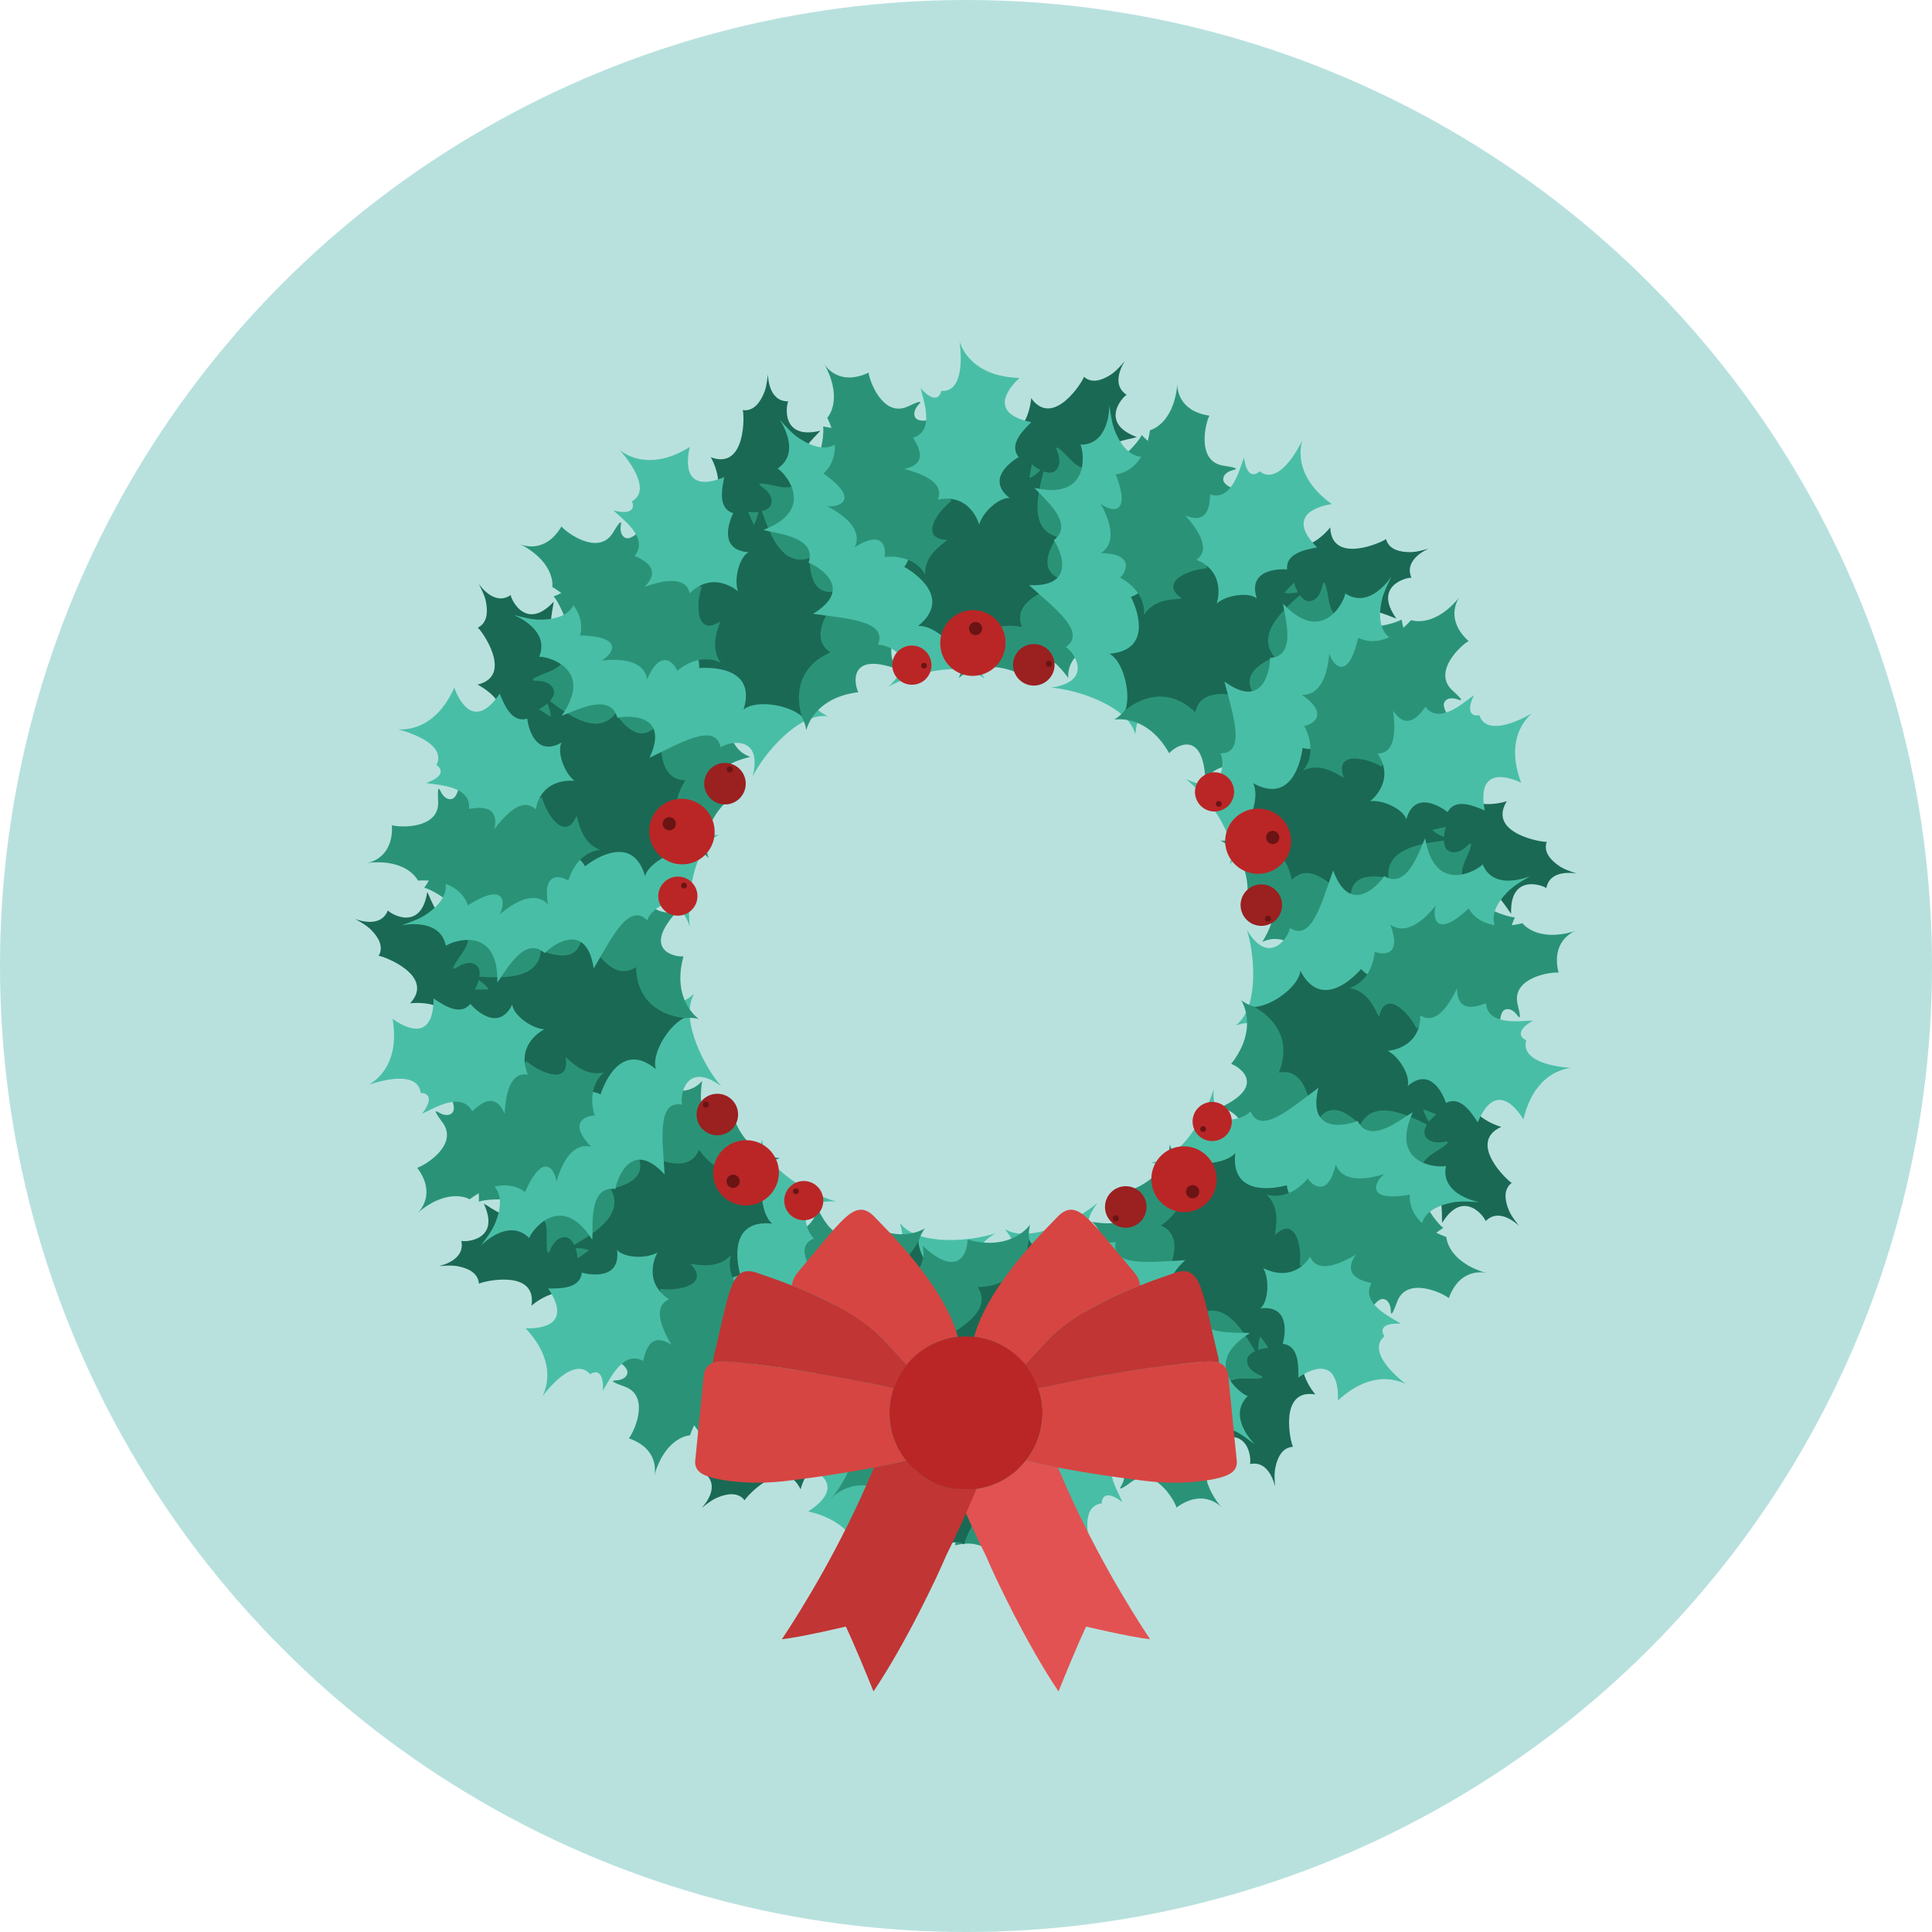 <?xml version="1.0" encoding="utf-8"?>
<!-- Generator: Adobe Illustrator 16.0.0, SVG Export Plug-In . SVG Version: 6.00 Build 0)  -->
<!DOCTYPE svg PUBLIC "-//W3C//DTD SVG 1.1//EN" "http://www.w3.org/Graphics/SVG/1.1/DTD/svg11.dtd">
<svg version="1.1" id="Layer_1" xmlns="http://www.w3.org/2000/svg" xmlns:xlink="http://www.w3.org/1999/xlink" x="0px" y="0px"
	 width="216px" height="216px" viewBox="0 0 216 216" enable-background="new 0 0 216 216" xml:space="preserve">
<g>
	<circle fill="#B8E1DE" cx="108" cy="108" r="108"/>
	<g>
		<g>
			<g>
				<path fill="#1A6954" d="M93.848,164.204c-2.467-2.762-4.146,1.438-4.344,2.312c-1.783-3.874-6.111,0.828-6.25,1.225
					c-0.746-0.981-2.021-0.733-2.975-0.341c-0.1,0.041-0.195,0.084-0.289,0.126c-0.074,0.036-0.232,0.123-0.381,0.212
					c-0.113,0.068-0.502,0.346-0.617,0.432c-0.287,0.219-0.566,0.432-0.566,0.432s2.191-2.154,0.521-3.752
					c0.438-0.099,3.682-2.489-0.229-4.855c0.953-0.104,4.207,0.251,3.875-1.87c0.434-0.042,4.037-1.169,1.043-3.813
					c2.564,0.085,5.779,0.521,5.35-1.465c0.783,0.192,3.391-0.434,1.365-3.039c1.436,1.213,5.203,3.126,7.168,1.936
					c0,0-0.172,0.222-0.336,0.461c-0.119,0.17-0.441,0.864-0.5,1.078c-0.504,1.776-0.201,4.188,0.633,6.229
					C93.953,158.285,93.371,162.299,93.848,164.204z"/>
				<path fill="#49BEA6" d="M99.039,155.503c4.781-2.439,4.85,4.115,4.658,5.399c4.439-4.3,7.826,4.32,7.803,4.929
					c1.525-0.936,3.117,0.067,4.199,1.096c0.113,0.108,0.223,0.217,0.324,0.322c0.084,0.089,0.25,0.29,0.404,0.488
					c0.119,0.152,0.5,0.73,0.607,0.904c0.277,0.447,0.539,0.881,0.539,0.881s-1.828-4.057,1.264-5.342
					c-0.541-0.363-3.672-5.295,2.854-6.443c-1.236-0.641-5.818-1.865-4.26-4.558c-0.564-0.284-4.842-3.692,0.592-5.698
					c-3.512-1.229-8.088-2.323-6.465-4.785c-1.158-0.147-4.354-2.359-0.25-4.818c-2.578,0.885-8.67,1.498-10.703-1.14
					c0,0,0.115,0.388,0.213,0.799c0.07,0.29,0.141,1.398,0.111,1.718c-0.25,2.664-1.924,5.766-4.117,8.088
					C101.998,147.448,100.682,153.178,99.039,155.503z"/>
				<g>
					<path fill="#2A9377" d="M71.287,157.451c-0.086,0.04-0.133,0.065-0.133,0.065S71.199,157.495,71.287,157.451z"/>
					<path fill="#2A9377" d="M84.02,138.223c1.486,0.642,4.441,3.771-3.33,4.168c0.188,0.557,1.324,4.356-4.121,7.852
						c-0.057,0.036-0.113,0.072-0.17,0.108c0.016,0.004,0.689,3.701-4.619,6.847c-0.227,0.118-0.391,0.202-0.492,0.254
						c0.709-0.331,4.141-1.628,6.861,2.668c0.652-0.926,5.883-5.063,8.33-1.197c0.766,1.212,1.111,1.633,1.248,1.625
						c0.221-0.013-0.063-0.468-0.016-1.259c0.006-0.088,0.039-0.326,0.053-0.367c0.029-0.108,0.086-0.271,0.139-0.385
						c0.014-0.031,0.113-0.178,0.168-0.24c0.057-0.066,0.119-0.129,0.154-0.155c0.066-0.049,0.143-0.097,0.189-0.12
						c0.08-0.036,0.156-0.068,0.199-0.079c0.023-0.006,0.057-0.009,0.094-0.013c0.08-0.008,0.209-0.006,0.225-0.004
						c0.031,0.004,0.063,0.01,0.094,0.016c0.102,0.021,0.205,0.053,0.309,0.092c0.502,0.195,1.018,0.615,1.5,1.201
						c1.596-3.656,1.475-7.748,9.762-9.478c-0.307-1.044-0.674-2.165-0.592-3.84c0.047-1.007,0.285-1.519,0.439-1.76
						c0.42-0.655,1.205-1.179,2.99-0.11c-0.176-0.845-1.957-4.039-0.021-6.727c-0.037,0.025-3.08,2.06-7.127-1.068
						c-0.348,1.061-2.465,3.986-4.91-1.235C91.225,136.103,90.449,138.78,84.02,138.223z"/>
				</g>
				<path fill="#1A6954" d="M89.098,145.51c4.09,1.584,1.182,4.452,0.514,5.237c3.439,1.713,0.416,6.51-0.205,8.122
					c2.717-2.154,3.375-0.716,3.352,0.155c3.369,0.35,2.355,5.363,1.824,7.327l-0.301,1.021c1.059-1.878,3.871-5.01,10.592-4.036
					c-1.572-2.063-3.941-6.546,3.166-6.708c-1.311-1.817-2.924-4.312-1.016-5.932c-1.076-0.905-4.637-4.483-0.252-6.797
					c-1.605-0.085-3.928-2.937-4.104-5.116c0,0-2.217,4.822-7.301,2.816C96.018,144.7,91.613,145.315,89.098,145.51z"/>
				<g>
					<path fill="#2A9377" d="M111.506,174.679c0.023,0.061,0.035,0.095,0.035,0.095S111.527,174.742,111.506,174.679z"/>
					<path fill="#2A9377" d="M114.203,158.997c-1.051-0.38-4.016-0.206-0.299,3.668c-0.357,0.192-2.725,1.564-1.643,5.895
						c0.012,0.043,0.023,0.089,0.033,0.135c-0.008-0.005-2.096,1.532-0.918,5.623c0.059,0.167,0.102,0.286,0.129,0.361
						c-0.199-0.502-1.311-2.777-4.709-1.905c0.111-0.773-0.561-5.327-3.617-4.54c-0.959,0.246-1.332,0.294-1.398,0.225
						c-0.105-0.11,0.254-0.205,0.604-0.624c0.039-0.046,0.135-0.184,0.148-0.21c0.035-0.068,0.084-0.178,0.113-0.258
						c0.006-0.023,0.025-0.145,0.027-0.201c0.004-0.06,0.002-0.121-0.004-0.15c-0.01-0.057-0.025-0.116-0.039-0.15
						c-0.021-0.056-0.045-0.109-0.063-0.134c-0.008-0.013-0.023-0.032-0.039-0.051c-0.039-0.042-0.104-0.103-0.111-0.108
						c-0.02-0.013-0.037-0.024-0.055-0.036c-0.061-0.038-0.127-0.071-0.199-0.1c-0.344-0.14-0.803-0.173-1.322-0.106
						c0.93-2.591,2.924-4.59-0.422-9.378c0.648-0.378,1.363-0.769,2.113-1.648c0.453-0.528,0.576-0.898,0.611-1.093
						c0.1-0.527-0.047-1.162-1.449-1.471c0.488-0.34,2.895-1.103,3.191-3.367c0.008,0.029,0.574,2.492,4.086,2.834
						c-0.326,0.695-0.646,3.168,3.051,1.701C111.586,154.524,110.709,156.235,114.203,158.997z"/>
				</g>
				<path fill="#49BEA6" d="M104.945,161.442c-3.025,0-1.869,2.571-1.635,3.242c-2.641,0.244-1.893,4.084-1.895,5.275
					c-1.209-2.063-1.992-1.302-2.195-0.735c-2.254-0.615-2.852,2.864-3,4.259l-0.061,0.733c-0.215-1.474-1.242-4.188-5.809-5.239
					c1.527-0.935,4.168-3.229-0.363-5.105c1.295-0.842,2.957-2.044,2.133-3.563c0.918-0.314,4.1-1.728,1.857-4.309
					c1.053,0.345,3.258-0.911,3.916-2.268c0,0,0.223,3.654,3.992,3.631C100.697,159.196,103.377,160.69,104.945,161.442z"/>
			</g>
			<g>
				<path fill="#1A6954" d="M64.313,146.478c-0.514-3.666-4.244-1.111-4.895-0.494c0.674-4.212-5.539-2.714-5.873-2.461
					c-0.076-1.23-1.271-1.733-2.281-1.938c-0.105-0.022-0.211-0.04-0.311-0.056c-0.084-0.012-0.262-0.027-0.436-0.035
					c-0.135-0.008-0.611,0.007-0.752,0.015c-0.363,0.021-0.711,0.044-0.711,0.044s3.016-0.572,2.52-2.828
					c0.418,0.162,4.443-0.021,2.512-4.162c0.85,0.444,3.357,2.55,4.262,0.604c0.383,0.205,4.002,1.274,2.986-2.59
					c2.084,1.497,4.512,3.651,5.262,1.76c0.543,0.596,3.057,1.527,2.824-1.766c0.52,1.807,2.584,5.492,4.879,5.598
					c0,0-0.266,0.09-0.535,0.197c-0.193,0.074-0.848,0.473-1.018,0.615c-1.406,1.196-2.496,3.37-2.939,5.529
					C67.693,141.619,64.979,144.632,64.313,146.478z"/>
				<path fill="#49BEA6" d="M73.469,142.138c5.33,0.635,1.738,6.118,0.865,7.078c6.082-1.101,4.1,7.945,3.742,8.438
					c1.787,0.07,2.551,1.789,2.879,3.247c0.033,0.153,0.064,0.305,0.09,0.45c0.02,0.118,0.047,0.377,0.064,0.629
					c0.014,0.192,0.008,0.883,0.002,1.09c-0.02,0.525-0.043,1.031-0.043,1.031s0.736-4.39,4.021-3.735
					c-0.248-0.603-0.104-6.441,5.955-3.767c-0.668-1.219-3.795-4.787-1.002-6.157c-0.311-0.55-1.969-5.762,3.662-4.405
					c-2.234-2.975-5.426-6.43-2.709-7.571c-0.879-0.769-2.305-4.385,2.473-4.145c-2.635-0.7-8.037-3.579-8.258-6.901
					c0,0-0.119,0.385-0.268,0.782c-0.104,0.279-0.66,1.24-0.863,1.489c-1.691,2.074-4.807,3.719-7.922,4.428
					C80.408,137.093,76.125,141.119,73.469,142.138z"/>
				<g>
					<path fill="#2A9377" d="M49.326,128.313c-0.094-0.014-0.146-0.018-0.146-0.018S49.229,128.302,49.326,128.313z"/>
					<path fill="#2A9377" d="M70.604,119.422c0.879,1.362,1.594,5.605-5.086,1.61c-0.154,0.568-1.324,4.356-7.793,4.23
						c-0.066-0.001-0.135-0.003-0.201-0.004c0.01,0.013-1.488,3.459-7.646,3.119c-0.254-0.027-0.438-0.05-0.551-0.064
						c0.773,0.121,4.346,0.951,4.215,6.036c1.059-0.407,7.707-0.935,7.588,3.64c-0.037,1.433,0.014,1.975,0.133,2.046
						c0.191,0.112,0.211-0.425,0.688-1.056c0.055-0.07,0.215-0.248,0.248-0.277c0.086-0.072,0.223-0.176,0.33-0.241
						c0.029-0.017,0.191-0.085,0.273-0.105c0.084-0.022,0.172-0.041,0.213-0.043c0.084-0.003,0.174-0.001,0.227,0.007
						c0.086,0.013,0.168,0.029,0.209,0.043c0.021,0.01,0.053,0.024,0.084,0.043c0.072,0.037,0.178,0.111,0.189,0.121
						c0.023,0.021,0.045,0.043,0.068,0.065c0.074,0.073,0.141,0.157,0.205,0.248c0.309,0.44,0.504,1.077,0.58,1.833
						c3.357-2.152,5.535-5.618,13.383-2.443c0.326-1.039,0.645-2.175,1.645-3.521c0.602-0.811,1.084-1.103,1.346-1.218
						c0.713-0.311,1.656-0.309,2.547,1.571c0.322-0.798,0.621-4.444,3.723-5.601c-0.045,0-3.705-0.002-5.324-4.852
						c-0.881,0.687-4.268,1.941-3.395-3.759C77.771,121.669,75.637,123.464,70.604,119.422z"/>
				</g>
				<path fill="#1A6954" d="M70.77,128.304c2.516,3.592-1.498,4.355-2.488,4.636c1.904,3.338-3.275,5.643-4.689,6.636
					c3.455-0.279,3.201,1.284,2.699,1.994c2.605,2.164-1.029,5.768-2.563,7.104l-0.82,0.681c1.926-0.971,6.006-2.009,11.049,2.542
					c-0.16-2.591,0.367-7.633,6.361-3.813c-0.076-2.24-0.029-5.209,2.459-5.494c-0.389-1.351-1.359-6.305,3.57-5.788
					c-1.285-0.964-1.627-4.625-0.563-6.533c0,0-4.523,2.772-7.631-1.723C76.969,131.48,72.969,129.54,70.77,128.304z"/>
				<g>
					<path fill="#2A9377" d="M73.156,165.008c-0.012,0.063-0.023,0.099-0.023,0.099S73.143,165.073,73.156,165.008z"/>
					<path fill="#2A9377" d="M84.123,153.479c-0.66-0.902-3.221-2.405-2.289,2.881c-0.404-0.039-3.133-0.217-4.643,3.983
						c-0.016,0.044-0.031,0.087-0.049,0.131c-0.004-0.009-2.594,0.107-3.891,4.161c-0.045,0.172-0.076,0.295-0.096,0.372
						c0.113-0.528,0.457-3.035-2.852-4.202c0.521-0.581,2.498-4.739-0.48-5.787c-0.934-0.33-1.27-0.496-1.285-0.59
						c-0.025-0.149,0.324-0.03,0.848-0.184c0.061-0.016,0.215-0.077,0.24-0.091c0.068-0.037,0.168-0.101,0.236-0.153
						c0.02-0.015,0.104-0.104,0.137-0.15c0.035-0.048,0.068-0.1,0.08-0.127c0.021-0.054,0.043-0.111,0.051-0.147
						c0.014-0.058,0.023-0.116,0.023-0.145c0-0.017-0.002-0.04-0.006-0.064c-0.008-0.056-0.027-0.143-0.031-0.152
						c-0.008-0.021-0.018-0.04-0.027-0.062c-0.029-0.064-0.066-0.129-0.109-0.193c-0.207-0.307-0.57-0.589-1.039-0.824
						c2.215-1.635,4.984-2.186,4.869-8.025c0.75,0.046,1.561,0.119,2.674-0.194c0.67-0.188,0.977-0.427,1.115-0.567
						c0.375-0.383,0.607-0.991-0.387-2.027c0.596-0.013,3.02,0.693,4.525-1.022c-0.01,0.028-0.908,2.389,1.82,4.626
						c-0.66,0.397-2.303,2.273,1.586,3.112C84.438,148.307,82.758,149.239,84.123,153.479z"/>
				</g>
				<path fill="#49BEA6" d="M75.07,150.36c-2.514-1.685-2.982,1.096-3.162,1.783c-2.328-1.266-3.844,2.34-4.51,3.33
					c0.145-2.389-0.932-2.19-1.414-1.833c-1.531-1.766-3.963,0.792-4.863,1.869l-0.457,0.575c0.641-1.343,1.299-4.172-1.912-7.585
					c1.789,0.073,5.26-0.362,2.539-4.444c1.547,0.022,3.594-0.053,3.754-1.773c0.938,0.25,4.369,0.848,3.941-2.546
					c0.684,0.873,3.215,1.056,4.516,0.294c0,0-1.848,3.16,1.297,5.24C72.791,146.13,74.186,148.861,75.07,150.36z"/>
				<g>
					
						<ellipse transform="matrix(0.007 -1 1 0.007 -45.017 223.16)" fill="#BA2626" cx="89.869" cy="134.25" rx="2.193" ry="2.184"/>
					<circle fill="#6B1414" cx="88.982" cy="133.182" r="0.325"/>
				</g>
				<g>
					
						<ellipse transform="matrix(-0.94 0.34 -0.34 -0.94 206.328 226.007)" fill="#BA2626" cx="83.354" cy="131.088" rx="3.684" ry="3.646"/>
					<circle fill="#6B1414" cx="81.966" cy="132.069" r="0.74"/>
				</g>
				<g>
					<circle fill="#9B2020" cx="80.198" cy="124.605" r="2.321"/>
					<circle fill="#6B1414" cx="78.922" cy="123.494" r="0.344"/>
				</g>
			</g>
			<g>
				<path fill="#1A6954" d="M49.637,115.317c1.613-3.332-2.91-3.287-3.793-3.136c2.904-3.124-3.09-5.337-3.51-5.313
					c0.623-1.065-0.092-2.148-0.818-2.882c-0.074-0.076-0.15-0.149-0.227-0.217c-0.061-0.058-0.201-0.168-0.342-0.271
					c-0.107-0.081-0.51-0.335-0.633-0.407c-0.313-0.184-0.615-0.36-0.615-0.36s2.826,1.205,3.666-0.947
					c0.258,0.367,3.705,2.457,4.404-2.06c0.459,0.843,1.371,3.986,3.205,2.873c0.205,0.384,2.617,3.286,3.924-0.491
					c0.896,2.404,1.717,5.545,3.391,4.391c0.121,0.797,1.691,2.971,3.328,0.105c-0.572,1.789-0.908,6.001,0.939,7.365
					c0,0-0.268-0.074-0.553-0.137c-0.201-0.043-0.967-0.076-1.188-0.052c-1.834,0.211-3.947,1.411-5.52,2.958
					C55.15,113.161,51.217,114.151,49.637,115.317z"/>
				<path fill="#49BEA6" d="M59.66,116.806c4.076,3.492-1.961,6.051-3.221,6.363c5.666,2.468-1.014,8.881-1.586,9.092
					c1.445,1.053,1.125,2.906,0.584,4.3c-0.055,0.146-0.113,0.288-0.174,0.423c-0.049,0.11-0.172,0.341-0.297,0.56
					c-0.094,0.167-0.484,0.738-0.607,0.906c-0.307,0.425-0.607,0.833-0.607,0.833s3.057-3.237,5.422-0.865
					c0.129-0.64,3.496-5.41,7.043,0.184c0.121-1.386-0.49-6.09,2.594-5.674c0.049-0.63,1.57-5.883,5.494-1.623
					c-0.201-3.715-0.932-8.361,1.963-7.799c-0.303-1.127,0.523-4.925,4.359-2.066c-1.799-2.047-4.686-7.446-3.02-10.33
					c0,0-0.314,0.254-0.658,0.502c-0.242,0.174-1.238,0.663-1.547,0.756c-2.559,0.783-6.063,0.417-9.047-0.729
					C68.232,116.474,62.434,117.437,59.66,116.806z"/>
				<g>
					<path fill="#2A9377" d="M47.291,91.885c-0.07-0.063-0.111-0.097-0.111-0.097S47.217,91.821,47.291,91.885z"/>
					<path fill="#2A9377" d="M69.918,96.336c-0.027,1.621-1.795,5.543-5.121-1.492c-0.443,0.387-3.523,2.884-8.83-0.819
						c-0.055-0.039-0.109-0.078-0.164-0.117c0,0.015-3.16,2.047-8.09-1.662c-0.195-0.166-0.334-0.285-0.422-0.36
						c0.574,0.53,3.082,3.209,0.145,7.361c1.105,0.249,6.924,3.512,4.279,7.245c-0.828,1.171-1.088,1.649-1.027,1.774
						c0.094,0.199,0.41-0.235,1.158-0.493c0.082-0.029,0.316-0.088,0.361-0.094c0.109-0.013,0.281-0.021,0.406-0.017
						c0.035,0.001,0.207,0.036,0.285,0.063c0.084,0.028,0.166,0.062,0.203,0.084c0.07,0.043,0.145,0.095,0.184,0.13
						c0.063,0.06,0.125,0.118,0.148,0.154c0.014,0.019,0.031,0.048,0.047,0.082c0.039,0.07,0.086,0.19,0.09,0.205
						c0.008,0.03,0.016,0.062,0.021,0.093c0.02,0.102,0.029,0.209,0.031,0.318c0.012,0.54-0.18,1.178-0.537,1.848
						c3.988,0.08,7.725-1.587,12.48,5.416c0.848-0.682,1.744-1.447,3.324-2.01c0.949-0.338,1.514-0.314,1.795-0.263
						c0.766,0.138,1.549,0.665,1.242,2.723c0.713-0.483,2.988-3.348,6.209-2.582c-0.037-0.024-3.076-2.063-1.725-6.995
						c-1.111,0.082-4.625-0.762-0.729-5.012C74.621,102.19,71.852,102.495,69.918,96.336z"/>
				</g>
				<path fill="#1A6954" d="M65.113,103.808c0.094,4.384-3.666,2.787-4.646,2.469c-0.273,3.833-5.861,2.865-7.588,2.904
					c3.025,1.69,1.945,2.848,1.133,3.157c0.959,3.248-4.064,4.22-6.082,4.478l-1.061,0.109c2.141,0.265,6.107,1.673,7.766,8.258
					c1.309-2.24,4.553-6.137,7.41,0.372c1.182-1.903,2.873-4.345,5.098-3.196c0.428-1.34,2.379-5.994,6.189-2.822
					c-0.535-1.516,1.221-4.748,3.168-5.741c0,0-5.303-0.214-5.383-5.679C68.498,109.897,66.252,106.06,65.113,103.808z"/>
				<g>
					<path fill="#2A9377" d="M46.674,135.634c-0.045,0.046-0.072,0.07-0.072,0.07S46.625,135.68,46.674,135.634z"/>
					<path fill="#2A9377" d="M62.201,132.157c-0.047-1.117-1.338-3.791-3.504,1.121c-0.314-0.259-2.484-1.926-6.076,0.725
						c-0.037,0.027-0.074,0.055-0.113,0.083c0.002-0.011-2.215-1.354-5.549,1.292c-0.133,0.117-0.225,0.203-0.285,0.256
						c0.389-0.375,2.07-2.268-0.031-5.078c0.758-0.192,4.713-2.548,2.82-5.076c-0.592-0.793-0.777-1.117-0.74-1.204
						c0.063-0.141,0.287,0.155,0.809,0.318c0.059,0.019,0.219,0.055,0.25,0.058c0.076,0.007,0.195,0.011,0.281,0.006
						c0.023-0.002,0.143-0.031,0.197-0.051c0.057-0.02,0.111-0.045,0.139-0.061c0.047-0.031,0.096-0.068,0.123-0.094
						c0.043-0.041,0.084-0.083,0.1-0.107c0.01-0.014,0.02-0.035,0.031-0.058c0.025-0.05,0.055-0.133,0.059-0.144
						c0.004-0.021,0.008-0.043,0.012-0.064c0.012-0.07,0.016-0.145,0.016-0.221c-0.002-0.372-0.145-0.809-0.404-1.265
						c2.75-0.127,5.357,0.956,8.512-3.96c0.598,0.455,1.23,0.967,2.328,1.327c0.662,0.216,1.051,0.188,1.244,0.149
						c0.525-0.11,1.057-0.487,0.807-1.9c0.502,0.32,2.123,2.256,4.33,1.669c-0.025,0.017-2.084,1.478-1.064,4.854
						c-0.77-0.035-3.176,0.609-0.412,3.471C65.34,128.034,63.426,127.874,62.201,132.157z"/>
				</g>
				<path fill="#49BEA6" d="M56.414,124.528c-1.15-2.797-3.088-0.749-3.619-0.277c-1.23-2.349-4.496-0.195-5.6,0.258
					c1.447-1.905,0.445-2.34-0.156-2.311c-0.289-2.318-3.732-1.548-5.08-1.153l-0.701,0.223c1.281-0.759,3.402-2.743,2.633-7.364
					c1.445,1.055,4.572,2.625,4.582-2.279c1.273,0.877,3.018,1.953,4.105,0.614c0.643,0.729,3.16,3.134,4.695,0.076
					c0.08,1.106,2.082,2.667,3.588,2.758c0,0-3.295,1.599-1.84,5.076C56.875,119.744,56.514,122.79,56.414,124.528z"/>
			</g>
			<g>
				<path fill="#1A6954" d="M54.781,81.258c3.195-1.87-0.588-4.349-1.406-4.715c4.15-0.981,0.4-6.153,0.039-6.367
					c1.109-0.538,1.119-1.836,0.924-2.849c-0.02-0.105-0.043-0.209-0.068-0.308c-0.02-0.082-0.074-0.252-0.131-0.416
					c-0.045-0.126-0.24-0.562-0.301-0.69c-0.156-0.326-0.311-0.641-0.311-0.641s1.678,2.572,3.572,1.253
					c0.012,0.45,1.713,4.103,4.807,0.738c-0.088,0.956-1.08,4.075,1.064,4.171c-0.045,0.434,0.346,4.187,3.531,1.775
					c-0.59,2.496-1.656,5.563,0.377,5.536c-0.344,0.728-0.248,3.407,2.707,1.938c-1.473,1.169-4.094,4.481-3.316,6.644
					c0,0-0.184-0.211-0.387-0.422c-0.143-0.148-0.76-0.602-0.957-0.703c-1.641-0.845-4.064-1.025-6.232-0.614
					C60.563,82.535,56.742,81.17,54.781,81.258z"/>
				<path fill="#49BEA6" d="M62.281,88.072c1.443,5.17-4.996,3.938-6.217,3.495c3.336,5.205-5.785,6.814-6.377,6.672
					c0.615,1.681-0.684,3.042-1.906,3.898c-0.129,0.091-0.256,0.176-0.381,0.254c-0.102,0.064-0.332,0.188-0.559,0.301
					c-0.172,0.086-0.814,0.344-1.006,0.415c-0.494,0.183-0.969,0.354-0.969,0.354s4.338-0.99,4.984,2.297
					c0.465-0.459,5.916-2.55,5.75,4.072c0.873-1.084,2.98-5.333,5.313-3.272c0.389-0.496,4.578-4.013,5.467,1.71
					c1.9-3.198,3.879-7.466,5.971-5.389c0.375-1.104,3.176-3.801,4.773,0.71c-0.355-2.704,0.248-8.796,3.238-10.265
					c0,0-0.402,0.035-0.826,0.051c-0.297,0.01-1.398-0.139-1.705-0.23c-2.563-0.775-5.27-3.029-7.111-5.641
					C69.588,92.566,64.234,90.142,62.281,88.072z"/>
				<g>
					<path fill="#2A9377" d="M65.871,60.483c-0.023-0.092-0.039-0.143-0.039-0.143S65.844,60.39,65.871,60.483z"/>
					<path fill="#2A9377" d="M82.193,76.772c-0.924,1.332-4.576,3.607-3.424-4.088c-0.584,0.073-4.531,0.434-6.879-5.596
						c-0.025-0.063-0.049-0.126-0.074-0.188c-0.006,0.013-3.766-0.059-5.795-5.884c-0.07-0.245-0.121-0.423-0.15-0.534
						c0.182,0.762,0.773,4.381-3.975,6.197c0.777,0.821,3.797,6.77-0.479,8.402c-1.34,0.51-1.82,0.765-1.84,0.9
						c-0.033,0.221,0.471,0.033,1.236,0.235c0.086,0.022,0.313,0.104,0.352,0.123c0.1,0.052,0.248,0.14,0.35,0.212
						c0.025,0.021,0.15,0.146,0.201,0.213c0.051,0.07,0.104,0.144,0.121,0.182c0.033,0.076,0.068,0.159,0.08,0.211
						c0.02,0.084,0.037,0.167,0.039,0.21c0,0.024-0.002,0.058-0.008,0.095c-0.008,0.08-0.035,0.207-0.039,0.22
						c-0.012,0.03-0.021,0.06-0.035,0.089c-0.041,0.096-0.092,0.191-0.15,0.283c-0.291,0.455-0.805,0.878-1.475,1.235
						c3.268,2.286,7.303,2.979,7.355,11.444c1.084-0.094,2.254-0.232,3.879,0.18c0.98,0.249,1.434,0.582,1.641,0.781
						c0.559,0.542,0.916,1.414-0.484,2.953c0.861-0.005,4.346-1.119,6.596,1.311c-0.016-0.041-1.408-3.427,2.459-6.771
						c-0.969-0.553-3.418-3.207,2.184-4.57C82.844,84.256,80.373,82.967,82.193,76.772z"/>
				</g>
				<path fill="#1A6954" d="M74.045,80.308c-2.361,3.695-4.598,0.274-5.234-0.535c-2.361,3.033-6.465-0.88-7.922-1.809
					c1.574,3.089,0.033,3.449-0.814,3.253c-1.012,3.233-5.727,1.247-7.545,0.337l-0.941-0.5c1.631,1.413,4.143,4.791,1.857,11.184
					c2.334-1.133,7.197-2.565,5.947,4.433c2.041-0.925,4.807-2.011,6.016,0.181c1.102-0.875,5.313-3.658,6.713,1.098
					c0.4-1.556,3.656-3.266,5.826-3.007c0,0-4.285-3.128-1.313-7.714C73.469,87.251,73.738,82.812,74.045,80.308z"/>
				<g>
					<path fill="#2A9377" d="M41.016,96.491c-0.064,0.013-0.1,0.017-0.1,0.017S40.947,96.503,41.016,96.491z"/>
					<path fill="#2A9377" d="M55.85,102.243c0.582-0.955,1-3.895-3.535-1.02c-0.117-0.39-0.992-2.982-5.451-2.778
						c-0.045,0.003-0.092,0.005-0.139,0.007c0.006-0.009-1.088-2.359-5.33-2.014c-0.176,0.023-0.301,0.043-0.379,0.053
						c0.531-0.096,2.98-0.733,2.801-4.236c0.734,0.261,5.332,0.504,5.166-2.648c-0.051-0.988-0.023-1.363,0.057-1.412
						c0.127-0.082,0.15,0.287,0.492,0.713c0.037,0.049,0.152,0.169,0.176,0.188c0.061,0.049,0.156,0.117,0.23,0.16
						c0.021,0.014,0.137,0.056,0.191,0.07c0.059,0.014,0.119,0.024,0.15,0.025c0.057,0,0.117-0.002,0.154-0.01
						c0.057-0.01,0.115-0.022,0.143-0.033c0.016-0.007,0.035-0.018,0.059-0.03c0.047-0.028,0.119-0.08,0.127-0.088
						c0.016-0.015,0.031-0.03,0.047-0.046c0.049-0.053,0.094-0.111,0.137-0.175c0.205-0.311,0.33-0.753,0.367-1.275
						c2.355,1.424,3.918,3.775,9.275,1.445c0.242,0.71,0.482,1.488,1.197,2.399c0.428,0.547,0.766,0.74,0.949,0.814
						c0.496,0.201,1.148,0.184,1.729-1.129c0.236,0.544,0.508,3.055,2.668,3.795c-0.031,0.001-2.555,0.068-3.586,3.442
						c-0.619-0.457-2.977-1.261-2.273,2.655C60.754,100.563,59.25,99.364,55.85,102.243z"/>
				</g>
				<path fill="#49BEA6" d="M55.287,92.685c0.602-2.966-2.148-2.342-2.852-2.246c0.283-2.636-3.629-2.663-4.797-2.901
					c2.262-0.778,1.672-1.696,1.156-2.006c1.051-2.088-2.242-3.364-3.58-3.785l-0.705-0.204c1.484,0.082,4.352-0.388,6.285-4.656
					c0.613,1.683,2.338,4.727,5.074,0.657c0.568,1.437,1.42,3.302,3.07,2.795c0.127,0.962,0.881,4.362,3.855,2.675
					c-0.547,0.965,0.248,3.373,1.447,4.287c0,0-3.627-0.505-4.352,3.195C58.332,88.964,56.338,91.296,55.287,92.685z"/>
				<g>
					
						<ellipse transform="matrix(0.927 -0.374 0.374 0.927 -31.985 35.63)" fill="#BA2626" cx="75.819" cy="100.232" rx="2.193" ry="2.185"/>
					<circle fill="#6B1414" cx="76.469" cy="99.007" r="0.324"/>
				</g>
				<g>
					
						<ellipse transform="matrix(-0.673 -0.74 0.74 -0.673 58.738 211.996)" fill="#BA2626" cx="76.263" cy="93.005" rx="3.683" ry="3.645"/>
					<circle fill="#6B1414" cx="74.826" cy="92.094" r="0.739"/>
				</g>
				<g>
					<circle fill="#9B2020" cx="81.055" cy="87.617" r="2.321"/>
					<circle fill="#6B1414" cx="81.596" cy="86.016" r="0.344"/>
				</g>
			</g>
			<path fill="#1A6954" d="M78.008,55.822c3.695,0.224,1.93-3.942,1.455-4.7c3.994,1.494,3.756-4.891,3.574-5.27
				c1.223,0.171,1.953-0.903,2.354-1.852c0.043-0.1,0.08-0.198,0.115-0.295c0.029-0.078,0.078-0.25,0.121-0.418
				c0.033-0.131,0.115-0.601,0.135-0.74c0.051-0.359,0.098-0.705,0.098-0.705s-0.037,3.07,2.273,3.028
				c-0.242,0.38-0.861,4.36,3.58,3.288c-0.604,0.746-3.162,2.785-1.436,4.058c-0.277,0.335-2.043,3.671,1.947,3.44
				c-1.881,1.745-4.473,3.699-2.768,4.809c-0.691,0.414-2.102,2.693,1.17,3.116c-1.873,0.152-5.895,1.446-6.451,3.675
				c0,0-0.035-0.277-0.086-0.565c-0.037-0.202-0.297-0.923-0.404-1.116c-0.893-1.615-2.809-3.115-4.838-3.978
				C82.1,60.099,79.686,56.84,78.008,55.822z"/>
			<path fill="#49BEA6" d="M80.447,65.657c-1.678,5.098-6.342,0.492-7.109-0.555c-0.125,6.18-8.6,2.443-9.012,1.995
				c-0.422,1.737-2.26,2.146-3.754,2.179c-0.156,0.004-0.311,0.002-0.457-0.002c-0.121-0.004-0.381-0.028-0.631-0.061
				c-0.191-0.024-0.867-0.166-1.068-0.216c-0.51-0.122-1.002-0.245-1.002-0.245s4.156,1.593,2.865,4.684
				c0.641-0.123,6.334,1.174,2.51,6.582c1.328-0.414,5.445-2.771,6.236,0.238c0.6-0.195,6.035-0.787,3.592,4.463
				c3.357-1.6,7.377-4.045,7.957-1.156c0.928-0.709,4.754-1.39,3.572,3.246c1.207-2.444,5.102-7.17,8.402-6.728
				c0,0-0.354-0.194-0.715-0.417c-0.254-0.157-1.086-0.893-1.289-1.14c-1.697-2.069-2.693-5.45-2.77-8.644
				C84.018,73.458,80.918,68.463,80.447,65.657z"/>
			<g>
				<path fill="#2A9377" d="M98.781,44.73c0.031-0.089,0.047-0.14,0.047-0.14S98.811,44.638,98.781,44.73z"/>
				<path fill="#2A9377" d="M103.279,67.348c-1.508,0.592-5.809,0.451-0.57-5.302c-0.525-0.265-4.006-2.162-2.602-8.478
					c0.014-0.065,0.027-0.131,0.043-0.196c-0.012,0.007-3.096-2.143-1.541-8.113c0.076-0.244,0.135-0.419,0.172-0.528
					c-0.271,0.733-1.795,4.072-6.752,2.938c0.189,1.114-0.611,7.737-5.07,6.714c-1.398-0.32-1.939-0.376-2.031-0.274
					c-0.15,0.165,0.373,0.289,0.896,0.883c0.059,0.066,0.201,0.26,0.225,0.299c0.053,0.098,0.127,0.252,0.17,0.37
					c0.012,0.032,0.045,0.205,0.051,0.288c0.004,0.088,0.006,0.177-0.002,0.219c-0.012,0.083-0.031,0.17-0.051,0.219
					c-0.029,0.082-0.063,0.16-0.084,0.197c-0.014,0.02-0.033,0.046-0.059,0.074c-0.051,0.063-0.145,0.153-0.156,0.162
					c-0.025,0.019-0.051,0.037-0.078,0.054c-0.086,0.058-0.182,0.107-0.281,0.151c-0.496,0.216-1.156,0.281-1.914,0.205
					c1.443,3.719,4.41,6.541-0.256,13.604c0.953,0.524,2.004,1.062,3.123,2.309c0.676,0.75,0.867,1.279,0.928,1.561
					c0.164,0.76-0.025,1.684-2.045,2.184c0.719,0.476,4.234,1.49,4.752,4.76c0.01-0.044,0.736-3.631,5.813-4.258
					c-0.5-0.998-1.057-4.567,4.355-2.582C99.656,73.927,98.32,71.482,103.279,67.348z"/>
			</g>
			<path fill="#1A6954" d="M94.541,65.751c-4.018,1.756-3.973-2.331-4.049-3.356c-3.65,1.206-4.883-4.329-5.576-5.911
				c-0.412,3.441-1.893,2.884-2.488,2.25c-2.639,2.124-5.451-2.15-6.457-3.918l-0.502-0.939c0.568,2.081,0.775,6.284-4.682,10.326
				c2.57,0.356,7.41,1.872,2.477,6.992c2.209,0.367,5.111,1.003,4.896,3.496c1.404-0.113,6.451-0.082,4.969,4.647
				c1.197-1.069,4.855-0.679,6.514,0.743c0,0-1.82-4.983,3.201-7.139C90.199,71.199,92.893,67.661,94.541,65.751z"/>
			<g>
				<path fill="#2A9377" d="M58.094,60.82C58.033,60.794,58,60.777,58,60.777S58.031,60.79,58.094,60.82z"/>
				<path fill="#2A9377" d="M67.219,73.853c1.014-0.47,2.996-2.68-2.369-2.814c0.119-0.389,0.832-3.029-2.984-5.341
					c-0.039-0.024-0.078-0.048-0.119-0.072c0.01-0.004,0.408-2.565-3.309-4.64c-0.158-0.078-0.273-0.132-0.344-0.165
					c0.492,0.214,2.883,1.048,4.684-1.964c0.467,0.627,4.148,3.387,5.766,0.676c0.51-0.851,0.738-1.146,0.834-1.144
					c0.15,0.004-0.035,0.324,0.012,0.868c0.004,0.061,0.033,0.225,0.041,0.254c0.023,0.073,0.066,0.184,0.104,0.262
					c0.01,0.021,0.082,0.121,0.121,0.164s0.084,0.085,0.107,0.104c0.049,0.031,0.102,0.063,0.135,0.078
					c0.055,0.025,0.109,0.045,0.139,0.052c0.016,0.003,0.039,0.006,0.064,0.007c0.055,0.004,0.145,0,0.154-0.001
					c0.021-0.004,0.043-0.009,0.064-0.013c0.07-0.017,0.141-0.04,0.211-0.069c0.342-0.144,0.691-0.441,1.014-0.854
					c1.166,2.492,1.156,5.317,6.902,6.361c-0.193,0.725-0.426,1.506-0.34,2.658c0.053,0.695,0.227,1.044,0.336,1.208
					c0.303,0.442,0.854,0.789,2.064,0.022c-0.107,0.583-1.277,2.82,0.105,4.639c-0.025-0.017-2.16-1.365-4.893,0.864
					c-0.262-0.725-1.775-2.705-3.367,0.94C72.227,75.187,71.645,73.354,67.219,73.853z"/>
			</g>
			<path fill="#49BEA6" d="M72.07,65.597c2.148-2.129-0.482-3.141-1.121-3.452c1.701-2.032-1.533-4.233-2.371-5.08
				c2.313,0.612,2.332-0.479,2.078-1.022c2.033-1.151,0.008-4.042-0.869-5.137l-0.475-0.563c1.191,0.895,3.834,2.099,7.814-0.37
				c-0.426,1.738-0.688,5.227,3.852,3.368c-0.326,1.511-0.658,3.533,0.996,4.031c-0.43,0.87-1.695,4.114,1.715,4.368
				c-0.992,0.496-1.672,2.941-1.184,4.367c0,0-2.73-2.437-5.393,0.234C76.67,64.201,73.715,65.026,72.07,65.597z"/>
			<g>
				<path fill="#1A6954" d="M111.459,47.611c2.947,2.241,3.795-2.2,3.824-3.097c2.486,3.465,5.844-1.973,5.902-2.389
					c0.92,0.822,2.123,0.336,2.984-0.229c0.092-0.06,0.18-0.12,0.26-0.181c0.068-0.049,0.205-0.164,0.334-0.279
					c0.1-0.09,0.43-0.436,0.525-0.541c0.242-0.27,0.475-0.531,0.475-0.531s-1.742,2.529,0.201,3.781
					c-0.412,0.18-3.141,3.145,1.146,4.726c-0.916,0.282-4.178,0.554-3.451,2.571c-0.416,0.124-3.738,1.914-0.297,3.943
					c-2.533,0.401-5.773,0.585-4.975,2.454c-0.805-0.041-3.246,1.069-0.762,3.241c-1.641-0.916-5.703-2.078-7.406-0.537
					c0,0,0.125-0.25,0.242-0.517c0.084-0.189,0.268-0.932,0.287-1.153c0.158-1.84-0.602-4.15-1.805-5.996
					C112.479,53.442,112.289,49.39,111.459,47.611z"/>
				<path fill="#49BEA6" d="M108.014,57.14c-4.23,3.304-5.543-3.119-5.6-4.416c-3.543,5.064-8.504-2.754-8.596-3.356
					c-1.32,1.208-3.074,0.526-4.332-0.279c-0.133-0.083-0.26-0.169-0.379-0.255c-0.1-0.069-0.301-0.234-0.49-0.4
					c-0.145-0.127-0.629-0.622-0.768-0.775c-0.357-0.385-0.697-0.76-0.697-0.76s2.566,3.636-0.225,5.484
					c0.6,0.254,4.609,4.5-1.576,6.867c1.334,0.395,6.064,0.727,5.047,3.666c0.607,0.172,5.455,2.705,0.502,5.707
					c3.682,0.538,8.381,0.744,7.256,3.469c1.164-0.074,4.725,1.49,1.16,4.684c2.365-1.358,8.229-3.119,10.725-0.914
					c0,0-0.186-0.359-0.361-0.744c-0.123-0.272-0.404-1.347-0.436-1.665c-0.26-2.663,0.795-6.026,2.508-8.724
					C106.641,65.608,106.844,59.734,108.014,57.14z"/>
				<g>
					<path fill="#2A9377" d="M134.891,49.954c0.078-0.056,0.117-0.09,0.117-0.09S134.969,49.895,134.891,49.954z"/>
					<path fill="#2A9377" d="M126.045,71.251c-1.584-0.348-5.078-2.857,2.477-4.724c-0.291-0.513-2.127-4.026,2.553-8.493
						c0.049-0.045,0.098-0.091,0.148-0.138c-0.016-0.001-1.381-3.503,3.232-7.601c0.199-0.158,0.344-0.271,0.436-0.342
						c-0.633,0.459-3.756,2.386-7.244-1.315c-0.463,1.032-4.813,6.089-7.949,2.758c-0.984-1.044-1.4-1.393-1.535-1.358
						c-0.215,0.054,0.15,0.448,0.254,1.232c0.012,0.087,0.023,0.328,0.02,0.371c-0.01,0.113-0.033,0.283-0.064,0.404
						c-0.008,0.032-0.076,0.195-0.117,0.268c-0.047,0.075-0.094,0.149-0.123,0.181c-0.059,0.062-0.123,0.123-0.164,0.153
						c-0.07,0.051-0.141,0.099-0.18,0.117c-0.023,0.01-0.053,0.02-0.09,0.029c-0.078,0.023-0.205,0.047-0.219,0.047
						c-0.033,0.002-0.064,0.002-0.096,0.002c-0.104,0-0.211-0.012-0.318-0.031c-0.531-0.096-1.117-0.41-1.705-0.894
						c-0.869,3.894,0.025,7.888-7.781,11.159c0.5,0.967,1.074,1.998,1.311,3.656c0.145,1,0.008,1.547-0.098,1.813
						c-0.289,0.724-0.959,1.387-2.914,0.678c0.332,0.795,2.688,3.594,1.299,6.598c0.031-0.031,2.633-2.606,7.199-0.304
						c0.141-1.106,1.662-4.383,5.055,0.279C119.373,74.702,119.625,71.926,126.045,71.251z"/>
				</g>
				<path fill="#1A6954" d="M119.674,65.062c-4.316-0.777-2.006-4.148-1.5-5.043c-3.703-1.029-1.646-6.313-1.344-8.014
					c-2.256,2.631-3.176,1.342-3.318,0.484c-3.375,0.296-3.332-4.82-3.184-6.848l0.104-1.061c-0.686,2.045-2.852,5.654-9.635,5.975
					c1.938,1.727,5.115,5.679-1.832,7.188c1.631,1.536,3.688,3.679,2.123,5.631c1.229,0.686,5.404,3.521,1.541,6.626
					c1.59-0.223,4.412,2.138,5,4.242c0,0,1.26-5.155,6.631-4.151C113.033,67.172,117.24,65.73,119.674,65.062z"/>
				<g>
					<path fill="#2A9377" d="M92.133,40.682c-0.037-0.055-0.055-0.086-0.055-0.086S92.096,40.624,92.133,40.682z"/>
					<path fill="#2A9377" d="M92.463,56.589c1.104,0.176,3.98-0.56-0.404-3.656c0.316-0.257,2.379-2.053,0.494-6.1
						c-0.02-0.041-0.039-0.082-0.061-0.125c0.012,0.002,1.768-1.904-0.168-5.696c-0.088-0.152-0.152-0.261-0.191-0.33
						c0.289,0.454,1.811,2.478,4.982,0.977c0.039,0.78,1.564,5.122,4.416,3.771c0.895-0.425,1.25-0.543,1.328-0.488
						c0.125,0.089-0.209,0.251-0.475,0.729c-0.027,0.053-0.096,0.205-0.105,0.233c-0.021,0.075-0.049,0.19-0.059,0.276
						c-0.004,0.023,0,0.145,0.008,0.202c0.01,0.059,0.023,0.118,0.033,0.147c0.021,0.053,0.047,0.108,0.066,0.139
						c0.033,0.051,0.066,0.1,0.086,0.12c0.012,0.012,0.031,0.026,0.051,0.042c0.043,0.035,0.121,0.08,0.131,0.085
						c0.018,0.01,0.039,0.017,0.059,0.024c0.068,0.027,0.139,0.047,0.215,0.061c0.363,0.072,0.82,0.019,1.318-0.146
						c-0.42,2.721-1.998,5.062,2.195,9.127c-0.564,0.496-1.193,1.014-1.764,2.02c-0.342,0.606-0.391,0.993-0.391,1.189
						c0.004,0.537,0.268,1.132,1.703,1.168c-0.414,0.428-2.633,1.633-2.494,3.913c-0.012-0.027-1.037-2.337-4.549-2.004
						c0.188-0.746,0.033-3.235-3.32-1.093C95.881,60.483,96.418,58.638,92.463,56.589z"/>
				</g>
				<path fill="#49BEA6" d="M101.086,52.43c2.973-0.573,1.348-2.878,0.992-3.493c2.543-0.74,1.08-4.369,0.855-5.54
					c1.58,1.796,2.203,0.899,2.295,0.306c2.33,0.178,2.258-3.353,2.137-4.751l-0.08-0.731c0.49,1.406,2.016,3.877,6.697,4.039
					c-1.32,1.208-3.479,3.962,1.326,4.943c-1.111,1.073-2.512,2.569-1.414,3.903c-0.844,0.483-3.699,2.476-1.008,4.583
					c-1.1-0.138-3.025,1.514-3.412,2.972c0,0-0.912-3.546-4.611-2.808C105.686,53.829,102.77,52.87,101.086,52.43z"/>
				<g>
					
						<ellipse transform="matrix(0.7 0.715 -0.715 0.7 83.718 -50.515)" fill="#BA2626" cx="101.925" cy="74.289" rx="2.193" ry="2.185"/>
					<circle fill="#6B1414" cx="103.305" cy="74.423" r="0.324"/>
				</g>
				<g>
					
						<ellipse transform="matrix(0.428 -0.904 0.904 0.428 -2.825 139.428)" fill="#BA2626" cx="108.776" cy="71.947" rx="3.682" ry="3.645"/>
					<circle fill="#6B1414" cx="109.072" cy="70.272" r="0.74"/>
				</g>
				<g>
					<circle fill="#9B2020" cx="115.582" cy="74.328" r="2.321"/>
					<circle fill="#6B1414" cx="117.271" cy="74.217" r="0.344"/>
				</g>
			</g>
			<g>
				<path fill="#1A6954" d="M143.822,59.401c1.201,3.503,4.379,0.285,4.9-0.445c0.139,4.264,5.953,1.613,6.234,1.301
					c0.307,1.195,1.576,1.461,2.607,1.471c0.107,0.001,0.215-0.001,0.316-0.006c0.082-0.002,0.262-0.022,0.434-0.047
					c0.133-0.019,0.598-0.123,0.734-0.158c0.352-0.089,0.691-0.178,0.691-0.178s-2.855,1.135-1.938,3.255
					c-0.441-0.078-4.359,0.866-1.676,4.563c-0.92-0.274-3.779-1.864-4.299,0.218c-0.416-0.129-4.172-0.491-2.439,3.11
					c-2.33-1.074-5.123-2.728-5.5-0.729c-0.646-0.481-3.293-0.918-2.438,2.27c-0.854-1.675-3.58-4.901-5.854-4.568
					c0,0,0.242-0.137,0.488-0.294c0.176-0.11,0.742-0.625,0.881-0.798c1.152-1.442,1.811-3.783,1.836-5.986
					C141.426,64.814,143.521,61.341,143.822,59.401z"/>
				<path fill="#49BEA6" d="M135.658,65.402c-5.354,0.392-2.871-5.675-2.195-6.785c-5.762,2.237-5.533-7.021-5.275-7.571
					c-1.768,0.269-2.846-1.273-3.443-2.643c-0.064-0.144-0.121-0.285-0.174-0.423c-0.043-0.114-0.119-0.364-0.184-0.606
					c-0.051-0.186-0.176-0.866-0.207-1.07c-0.082-0.519-0.156-1.02-0.156-1.02s0.111,4.449-3.238,4.431
					c0.357,0.546,1.326,6.306-5.131,4.829c0.889,1.072,4.635,3.979,2.154,5.856c0.408,0.479,3.025,5.282-2.76,5.021
					c2.758,2.496,6.551,5.28,4.1,6.918c1.008,0.587,3.096,3.867-1.641,4.539c2.719,0.187,8.57,1.987,9.418,5.207
					c0,0,0.045-0.4,0.113-0.819c0.049-0.294,0.414-1.343,0.564-1.626c1.268-2.357,4.014-4.564,6.938-5.854
					C129.803,71.675,133.242,66.907,135.658,65.402z"/>
				<g>
					<path fill="#2A9377" d="M161.988,74.387c0.094-0.003,0.146-0.011,0.146-0.011S162.086,74.38,161.988,74.387z"/>
					<path fill="#2A9377" d="M142.787,87.16c-1.121-1.171-2.629-5.2,4.688-2.547c0.043-0.589,0.473-4.529,6.846-5.635
						c0.066-0.011,0.133-0.023,0.199-0.034c-0.012-0.009,0.803-3.678,6.916-4.516c0.254-0.021,0.438-0.034,0.553-0.042
						c-0.781,0.028-4.447-0.108-5.287-5.123c-0.959,0.599-7.387,2.381-8.139-2.132c-0.238-1.416-0.391-1.938-0.52-1.984
						c-0.211-0.074-0.127,0.457-0.477,1.166c-0.039,0.078-0.162,0.285-0.189,0.32c-0.07,0.087-0.186,0.215-0.279,0.301
						c-0.025,0.022-0.172,0.119-0.246,0.155c-0.08,0.037-0.162,0.071-0.203,0.082c-0.082,0.019-0.17,0.034-0.221,0.036
						c-0.088,0.004-0.172,0.004-0.215-0.003c-0.023-0.005-0.057-0.013-0.092-0.025c-0.076-0.023-0.195-0.075-0.209-0.083
						c-0.025-0.017-0.053-0.033-0.078-0.052c-0.088-0.058-0.17-0.128-0.248-0.204c-0.389-0.375-0.699-0.961-0.92-1.69
						c-2.887,2.751-4.367,6.567-12.676,4.942c-0.121,1.082-0.217,2.258-0.943,3.768c-0.438,0.911-0.854,1.289-1.09,1.452
						c-0.643,0.44-1.568,0.618-2.799-1.059c-0.166,0.845,0.234,4.481-2.592,6.205c0.045-0.009,3.639-0.701,6.15,3.753
						c0.732-0.842,3.82-2.717,4.047,3.045C135.324,86.315,137.078,84.149,142.787,87.16z"/>
				</g>
				<path fill="#1A6954" d="M140.938,78.471c-3.152-3.046,0.643-4.561,1.561-5.023c-2.504-2.915,2.145-6.163,3.344-7.405
					c-3.34,0.93-3.387-0.652-3.027-1.444c-2.969-1.632-0.088-5.858,1.164-7.462l0.676-0.823c-1.707,1.318-5.516,3.111-11.33-0.396
					c0.65,2.512,1.092,7.563-5.521,4.951c0.502,2.184,1.018,5.109-1.369,5.861c0.639,1.252,2.531,5.933-2.406,6.361
					c1.445,0.7,2.477,4.231,1.793,6.309c0,0,3.916-3.584,7.82,0.24C134.246,76.53,138.543,77.675,140.938,78.471z"/>
				<g>
					<path fill="#2A9377" d="M131.619,42.89c0-0.064,0.004-0.101,0.004-0.101S131.621,42.822,131.619,42.89z"/>
					<path fill="#2A9377" d="M123.043,56.292c0.82,0.76,3.619,1.75,1.699-3.264c0.406-0.038,3.119-0.383,3.803-4.793
						c0.008-0.045,0.014-0.092,0.021-0.137c0.008,0.007,2.527-0.6,3.029-4.827c0.014-0.177,0.018-0.302,0.023-0.382
						c-0.01,0.539,0.127,3.067,3.598,3.584c-0.402,0.67-1.551,5.127,1.572,5.59c0.979,0.146,1.34,0.246,1.373,0.334
						c0.055,0.144-0.313,0.093-0.797,0.342c-0.055,0.029-0.195,0.117-0.219,0.136c-0.059,0.049-0.146,0.131-0.203,0.195
						c-0.016,0.019-0.08,0.121-0.104,0.174c-0.027,0.053-0.049,0.111-0.057,0.14c-0.012,0.057-0.021,0.118-0.021,0.153
						c-0.002,0.061,0,0.12,0.004,0.148c0.004,0.015,0.01,0.038,0.018,0.063c0.018,0.054,0.057,0.134,0.061,0.143
						c0.012,0.019,0.025,0.036,0.037,0.055c0.041,0.06,0.09,0.114,0.145,0.168c0.262,0.263,0.672,0.472,1.176,0.612
						c-1.861,2.026-4.477,3.094-3.254,8.805c-0.744,0.098-1.555,0.18-2.588,0.699c-0.623,0.313-0.879,0.604-0.986,0.77
						c-0.297,0.447-0.408,1.089,0.764,1.917c-0.582,0.124-3.096-0.107-4.25,1.864c0.006-0.03,0.439-2.52-2.662-4.197
						c0.57-0.516,1.826-2.669-2.152-2.754C123.717,61.43,125.189,60.196,123.043,56.292z"/>
				</g>
				<path fill="#49BEA6" d="M132.523,57.633c2.787,1.179,2.719-1.641,2.766-2.35c2.527,0.801,3.33-3.029,3.795-4.126
					c0.313,2.37,1.33,1.973,1.736,1.529c1.838,1.445,3.74-1.529,4.42-2.758l0.34-0.652c-0.375,1.441-0.482,4.343,3.318,7.083
					c-1.77,0.268-5.096,1.355-1.65,4.847c-1.52,0.271-3.518,0.735-3.348,2.454c-0.969-0.066-4.449-0.001-3.387,3.249
					c-0.834-0.727-3.355-0.427-4.488,0.569c0,0,1.213-3.454-2.27-4.898C135.564,61.355,133.676,58.938,132.523,57.633z"/>
			</g>
			<g>
				<path fill="#1A6954" d="M164.152,87.206c-0.951,3.579,3.48,2.674,4.32,2.359c-2.258,3.619,4.047,4.65,4.455,4.548
					c-0.41,1.163,0.498,2.091,1.35,2.672c0.088,0.062,0.178,0.119,0.264,0.172c0.072,0.043,0.23,0.126,0.389,0.202
					c0.119,0.059,0.564,0.23,0.697,0.277c0.342,0.122,0.674,0.237,0.674,0.237s-3.004-0.646-3.42,1.627
					c-0.324-0.312-4.104-1.707-3.934,2.86c-0.611-0.74-2.102-3.654-3.693-2.213c-0.271-0.338-3.191-2.729-3.756,1.227
					c-1.34-2.189-2.74-5.117-4.166-3.666c-0.268-0.759-2.223-2.594-3.287,0.531c0.223-1.867-0.248-6.066-2.322-7.053
					c0,0,0.277,0.021,0.57,0.026c0.205,0.005,0.963-0.106,1.176-0.174c1.76-0.556,3.609-2.136,4.857-3.952
					C159.148,90.37,162.824,88.651,164.152,87.206z"/>
				<path fill="#49BEA6" d="M154.029,87.649c-4.666-2.654,0.773-6.313,1.953-6.858c-6.033-1.349-0.693-8.913-0.172-9.228
					c-1.619-0.761-1.656-2.641-1.391-4.11c0.027-0.155,0.057-0.306,0.092-0.448c0.027-0.119,0.104-0.369,0.184-0.605
					c0.063-0.184,0.338-0.819,0.424-1.006c0.221-0.477,0.439-0.934,0.439-0.934s-2.385,3.758-5.158,1.879
					c-0.006,0.653-2.406,5.978-6.949,1.158c0.143,1.384,1.637,5.886-1.469,6.064c0.072,0.626-0.426,6.073-5.086,2.637
					c0.902,3.607,2.504,8.031-0.445,8.029c0.514,1.049,0.422,4.936-3.889,2.858c2.156,1.667,6.018,6.419,4.93,9.566
					c0,0,0.26-0.308,0.549-0.616c0.205-0.219,1.092-0.887,1.375-1.037c2.363-1.254,5.873-1.561,9.021-1.004
					C145.676,89.604,151.186,87.556,154.029,87.649z"/>
				<g>
					<path fill="#2A9377" d="M170.908,109.765c0.08,0.051,0.127,0.074,0.127,0.074S170.992,109.814,170.908,109.765z"/>
					<path fill="#2A9377" d="M147.848,109.695c-0.281-1.597,0.709-5.784,5.311,0.491c0.363-0.464,2.912-3.5,8.824-0.872
						c0.061,0.028,0.123,0.054,0.186,0.082c-0.006-0.013,2.713-2.609,8.258,0.097c0.223,0.124,0.383,0.215,0.482,0.271
						c-0.666-0.409-3.637-2.563-1.543-7.197c-1.129-0.035-7.461-2.133-5.576-6.301c0.59-1.309,0.754-1.826,0.672-1.938
						c-0.133-0.179-0.357,0.31-1.045,0.705c-0.074,0.043-0.293,0.145-0.334,0.159c-0.107,0.033-0.273,0.076-0.398,0.095
						c-0.035,0.005-0.209,0.004-0.293-0.008c-0.086-0.013-0.174-0.029-0.213-0.045c-0.078-0.029-0.16-0.065-0.205-0.093
						c-0.074-0.045-0.145-0.093-0.176-0.122c-0.018-0.018-0.041-0.041-0.063-0.072c-0.049-0.063-0.121-0.171-0.127-0.185
						c-0.014-0.027-0.025-0.058-0.039-0.087c-0.037-0.098-0.068-0.199-0.092-0.308c-0.111-0.526-0.045-1.188,0.178-1.915
						c-3.93,0.679-7.283,3.026-13.281-2.946c-0.703,0.831-1.439,1.753-2.883,2.604c-0.869,0.513-1.426,0.596-1.713,0.6
						c-0.777,0.009-1.646-0.359-1.734-2.437c-0.609,0.609-2.299,3.854-5.607,3.714c0.041,0.018,3.414,1.441,3.021,6.54
						c1.078-0.291,4.688-0.131,1.668,4.781C142.115,104.841,144.779,104.016,147.848,109.695z"/>
				</g>
				<path fill="#1A6954" d="M151.145,101.446c-0.926-4.287,3.07-3.432,4.092-3.306c-0.459-3.815,5.211-3.927,6.898-4.293
					c-3.291-1.085-2.449-2.427-1.711-2.885c-1.559-3.007,3.188-4.916,5.119-5.552l1.02-0.307c-2.152,0.145-6.313-0.484-9.193-6.635
					c-0.857,2.449-3.303,6.891-7.344,1.043c-0.799,2.092-1.996,4.812-4.398,4.106c-0.166,1.396-1.197,6.338-5.539,3.946
					c0.811,1.388-0.297,4.895-2.02,6.239c0,0,5.246-0.797,6.365,4.552C146.664,96.111,149.598,99.452,151.145,101.446z"/>
				<g>
					<path fill="#2A9377" d="M163.201,66.698c0.035-0.056,0.059-0.083,0.059-0.083S163.24,66.643,163.201,66.698z"/>
					<path fill="#2A9377" d="M148.617,73.06c0.26,1.088,2.033,3.468,3.229-1.764c0.355,0.193,2.803,1.416,5.826-1.867
						c0.031-0.035,0.061-0.068,0.094-0.103c0.002,0.01,2.434,0.908,5.203-2.324c0.107-0.14,0.184-0.242,0.232-0.304
						c-0.309,0.439-1.602,2.617,0.994,4.979c-0.707,0.334-4.141,3.396-1.805,5.52c0.732,0.666,0.977,0.95,0.955,1.041
						c-0.033,0.15-0.311-0.096-0.852-0.16c-0.061-0.006-0.227-0.01-0.258-0.009c-0.076,0.009-0.193,0.027-0.277,0.05
						c-0.023,0.008-0.135,0.056-0.184,0.086c-0.051,0.03-0.1,0.065-0.123,0.086c-0.043,0.041-0.084,0.086-0.104,0.115
						c-0.035,0.049-0.066,0.099-0.078,0.125c-0.008,0.016-0.014,0.038-0.02,0.062c-0.016,0.055-0.029,0.142-0.029,0.153
						c-0.002,0.021-0.002,0.044-0.002,0.065c0.004,0.073,0.012,0.145,0.027,0.221c0.072,0.364,0.295,0.765,0.637,1.163
						c-2.674,0.648-5.441,0.079-7.604,5.506c-0.674-0.334-1.391-0.718-2.539-0.86c-0.689-0.087-1.066,0.014-1.248,0.089
						c-0.496,0.208-0.943,0.68-0.432,2.02c-0.553-0.219-2.512-1.812-4.568-0.815c0.021-0.022,1.766-1.849,0.123-4.968
						c0.762-0.112,3.002-1.203-0.256-3.487C146.318,77.704,148.229,77.498,148.617,73.06z"/>
				</g>
				<path fill="#49BEA6" d="M155.748,79.45c1.66,2.529,3.174,0.15,3.605-0.414c1.654,2.072,4.451-0.664,5.449-1.317
					c-1.059,2.146,0.008,2.38,0.592,2.239c0.725,2.221,3.959,0.81,5.207,0.166l0.645-0.352c-1.111,0.988-2.816,3.339-1.184,7.73
					c-1.621-0.762-4.988-1.709-4.066,3.109c-1.416-0.62-3.332-1.346-4.148,0.176c-0.768-0.594-3.697-2.477-4.621,0.815
					c-0.291-1.069-2.551-2.222-4.047-2.024c0,0,2.932-2.194,0.84-5.333C156.205,84.235,155.98,81.175,155.748,79.45z"/>
				<g>
					
						<ellipse transform="matrix(-0.395 0.919 -0.919 -0.395 270.826 -1.337)" fill="#BA2626" cx="135.854" cy="88.549" rx="2.193" ry="2.184"/>
					<circle fill="#6B1414" cx="136.255" cy="89.876" r="0.325"/>
				</g>
				<g>
					
						<ellipse transform="matrix(0.999 0.052 -0.052 0.999 5.061 -7.162)" fill="#BA2626" cx="140.628" cy="93.993" rx="3.684" ry="3.645"/>
					<path fill="#6B1414" d="M142.521,94.331c-0.391,0.128-0.809-0.084-0.936-0.473c-0.127-0.391,0.084-0.807,0.473-0.933
						c0.389-0.128,0.807,0.084,0.934,0.473C143.119,93.786,142.906,94.203,142.521,94.331z"/>
				</g>
				<g>
					<circle fill="#9B2020" cx="141.019" cy="101.193" r="2.32"/>
					<circle fill="#6B1414" cx="141.764" cy="102.711" r="0.344"/>
				</g>
			</g>
			<g>
				<path fill="#1A6954" d="M165.572,121.622c-2.781,2.444,1.404,4.156,2.277,4.362c-3.889,1.751,0.775,6.118,1.17,6.259
					c-0.986,0.74-0.748,2.016-0.365,2.971c0.041,0.102,0.084,0.199,0.125,0.29c0.035,0.077,0.123,0.233,0.209,0.384
					c0.068,0.115,0.342,0.506,0.428,0.62c0.215,0.292,0.426,0.571,0.426,0.571s-2.135-2.208-3.746-0.553
					c-0.096-0.438-2.461-3.701-4.859,0.189c-0.096-0.955,0.287-4.206-1.838-3.893c-0.039-0.435-1.135-4.045-3.805-1.072
					c0.107-2.564,0.57-5.776-1.42-5.364c0.199-0.778-0.404-3.392-3.027-1.388c1.225-1.428,3.17-5.178,1.994-7.152
					c0,0,0.221,0.172,0.459,0.34c0.168,0.119,0.861,0.447,1.074,0.51c1.771,0.518,4.188,0.233,6.234-0.581
					C159.656,121.468,163.664,122.083,165.572,121.622z"/>
				<path fill="#49BEA6" d="M156.916,116.357c-2.4-4.802,4.154-4.814,5.438-4.612c-4.262-4.477,4.385-7.791,4.992-7.764
					c-0.922-1.53,0.094-3.114,1.133-4.188c0.107-0.113,0.217-0.22,0.324-0.322c0.09-0.083,0.291-0.247,0.49-0.399
					c0.154-0.118,0.734-0.494,0.912-0.6c0.449-0.272,0.883-0.531,0.883-0.531s-4.072,1.795-5.33-1.31
					c-0.369,0.54-5.324,3.628-6.42-2.904c-0.65,1.229-1.914,5.801-4.594,4.222c-0.289,0.561-3.732,4.81-5.693-0.641
					c-1.256,3.501-2.389,8.068-4.836,6.425c-0.158,1.156-2.396,4.335-4.822,0.21c0.863,2.587,1.428,8.683-1.229,10.693
					c0,0,0.389-0.111,0.801-0.206c0.291-0.067,1.4-0.13,1.719-0.098c2.662,0.272,5.75,1.973,8.055,4.186
					C148.887,113.333,154.604,114.697,156.916,116.357z"/>
				<g>
					<path fill="#2A9377" d="M158.635,144.125c0.037,0.087,0.063,0.134,0.063,0.134S158.676,144.213,158.635,144.125z"/>
					<path fill="#2A9377" d="M139.512,131.235c0.654-1.483,3.807-4.411,4.139,3.362c0.561-0.183,4.367-1.286,7.818,4.187
						c0.035,0.057,0.072,0.114,0.107,0.172c0.004-0.016,3.705-0.66,6.807,4.674c0.117,0.227,0.199,0.393,0.252,0.495
						c-0.326-0.71-1.594-4.154,2.723-6.839c-0.92-0.658-5.014-5.925-1.129-8.338c1.219-0.758,1.643-1.098,1.637-1.236
						c-0.01-0.222-0.469,0.059-1.26,0.005c-0.086-0.006-0.324-0.043-0.365-0.055c-0.109-0.032-0.271-0.089-0.385-0.144
						c-0.029-0.014-0.176-0.113-0.238-0.168c-0.064-0.059-0.129-0.121-0.152-0.156c-0.049-0.068-0.098-0.145-0.119-0.191
						c-0.035-0.079-0.068-0.158-0.078-0.199c-0.006-0.023-0.01-0.057-0.012-0.094c-0.006-0.08-0.006-0.209-0.002-0.225
						c0.004-0.031,0.01-0.063,0.018-0.094c0.02-0.102,0.053-0.204,0.094-0.307c0.199-0.501,0.623-1.014,1.213-1.493
						c-3.645-1.622-7.736-1.538-9.396-9.839c-1.047,0.3-2.17,0.658-3.844,0.562c-1.01-0.058-1.518-0.299-1.758-0.455
						c-0.65-0.426-1.168-1.214-0.086-2.991c-0.844,0.17-4.055,1.924-6.725-0.033c0.023,0.037,2.033,3.097-1.129,7.116
						c1.057,0.356,3.967,2.499-1.273,4.901C137.449,124.013,140.121,124.809,139.512,131.235z"/>
				</g>
				<path fill="#1A6954" d="M146.842,126.215c1.615-4.075,4.461-1.142,5.238-0.469c1.742-3.425,6.516-0.363,8.121,0.271
					c-2.131-2.733-0.686-3.38,0.182-3.351c0.379-3.365,5.385-2.31,7.344-1.764l1.02,0.313c-1.869-1.076-4.977-3.916-3.947-10.628
					c-2.076,1.557-6.58,3.888-6.682-3.22c-1.828,1.295-4.336,2.888-5.941,0.965c-0.914,1.068-4.521,4.601-6.797,0.197
					c-0.1,1.605-2.971,3.901-5.15,4.061c0,0,4.803,2.256,2.754,7.322C146.088,119.29,146.666,123.699,146.842,126.215z"/>
				<g>
					<path fill="#2A9377" d="M176.193,104.052c0.061-0.025,0.096-0.036,0.096-0.036S176.258,104.026,176.193,104.052z"/>
					<path fill="#2A9377" d="M160.535,101.224c-0.389,1.048-0.238,4.013,3.666,0.329c0.189,0.36,1.541,2.737,5.879,1.691
						c0.045-0.011,0.09-0.022,0.135-0.033c-0.004,0.01,1.518,2.108,5.617,0.965c0.168-0.056,0.287-0.099,0.361-0.124
						c-0.5,0.194-2.787,1.285-1.943,4.691c-0.771-0.117-5.332,0.518-4.57,3.58c0.238,0.962,0.283,1.334,0.213,1.398
						c-0.109,0.105-0.205-0.254-0.619-0.607c-0.045-0.039-0.182-0.136-0.207-0.15c-0.068-0.036-0.178-0.086-0.26-0.113
						c-0.023-0.008-0.141-0.028-0.199-0.031c-0.061-0.004-0.121-0.001-0.15,0.003c-0.057,0.011-0.117,0.025-0.15,0.038
						c-0.057,0.021-0.109,0.045-0.135,0.061c-0.014,0.009-0.031,0.023-0.051,0.041c-0.043,0.035-0.102,0.102-0.109,0.109
						c-0.014,0.019-0.025,0.037-0.037,0.055c-0.037,0.061-0.07,0.127-0.1,0.198c-0.145,0.342-0.182,0.8-0.119,1.321
						c-2.582-0.951-4.564-2.962-9.381,0.343c-0.373-0.651-0.758-1.369-1.631-2.127c-0.525-0.456-0.895-0.583-1.088-0.62
						c-0.527-0.104-1.162,0.038-1.48,1.438c-0.336-0.49-1.08-2.903-3.342-3.221c0.029-0.005,2.494-0.552,2.865-4.06
						c0.695,0.331,3.164,0.673,1.729-3.039C156.041,103.802,157.744,104.694,160.535,101.224z"/>
				</g>
				<path fill="#49BEA6" d="M162.906,110.501c-0.029,3.025,2.553,1.89,3.225,1.662c0.223,2.643,4.068,1.926,5.26,1.938
					c-2.07,1.193-1.316,1.981-0.752,2.188c-0.635,2.251,2.84,2.878,4.232,3.037l0.732,0.066c-1.473,0.203-4.199,1.207-5.285,5.765
					c-0.922-1.533-3.193-4.194-5.109,0.32c-0.832-1.303-2.02-2.972-3.545-2.161c-0.307-0.92-1.693-4.115-4.293-1.894
					c0.354-1.05-0.883-3.266-2.236-3.935c0,0,3.656-0.192,3.666-3.963C160.623,114.731,162.139,112.063,162.906,110.501z"/>
			</g>
			<g>
				<path fill="#1A6954" d="M147.604,151.009c-3.672,0.483-1.146,4.234-0.535,4.892c-4.205-0.71-2.76,5.514-2.51,5.852
					c-1.232,0.064-1.744,1.257-1.957,2.265c-0.023,0.106-0.043,0.211-0.059,0.311c-0.014,0.083-0.029,0.262-0.039,0.436
					c-0.008,0.133,0.002,0.609,0.008,0.752c0.018,0.361,0.037,0.711,0.037,0.711s-0.545-3.022-2.805-2.543
					c0.164-0.417,0.016-4.443-4.143-2.547c0.453-0.847,2.578-3.336,0.639-4.256c0.211-0.383,1.309-3.992-2.564-3.009
					c1.516-2.07,3.689-4.481,1.805-5.246c0.598-0.538,1.551-3.044-1.744-2.837c1.813-0.507,5.516-2.541,5.639-4.834
					c0,0,0.086,0.265,0.191,0.538c0.074,0.192,0.467,0.849,0.609,1.021c1.184,1.416,3.348,2.522,5.504,2.985
					C142.773,147.587,145.762,150.329,147.604,151.009z"/>
				<path fill="#49BEA6" d="M143.34,141.816c0.678-5.324,6.131-1.688,7.084-0.808c-1.051-6.09,7.979-4.032,8.469-3.671
					c0.086-1.786,1.811-2.536,3.271-2.851c0.152-0.035,0.303-0.063,0.447-0.087c0.121-0.019,0.381-0.044,0.633-0.06
					c0.191-0.012,0.883-0.002,1.088,0.009c0.527,0.023,1.031,0.05,1.031,0.05s-4.383-0.773-3.701-4.055
					c-0.605,0.245-6.441,0.053-3.717-5.984c-1.225,0.66-4.818,3.755-6.166,0.952c-0.553,0.306-5.777,1.919-4.375-3.699
					c-2.992,2.208-6.473,5.373-7.594,2.646c-0.773,0.872-4.402,2.268-4.123-2.509c-0.721,2.63-3.646,8.008-6.971,8.201
					c0,0,0.385,0.124,0.781,0.273c0.277,0.107,1.234,0.671,1.48,0.876c2.061,1.708,3.68,4.839,4.365,7.959
					C138.352,134.836,142.342,139.151,143.34,141.816z"/>
				<g>
					<path fill="#2A9377" d="M129.316,165.844c-0.016,0.095-0.021,0.147-0.021,0.147S129.303,165.94,129.316,165.844z"/>
					<path fill="#2A9377" d="M120.6,144.493c1.371-0.867,5.619-1.547,1.568,5.098c0.568,0.16,4.344,1.362,4.166,7.829
						c-0.002,0.066-0.004,0.134-0.006,0.201c0.012-0.009,3.445,1.517,3.055,7.673c-0.029,0.255-0.053,0.437-0.066,0.55
						c0.125-0.771,0.986-4.337,6.068-4.165c-0.396-1.061-0.869-7.714,3.701-7.557c1.436,0.049,1.977,0.002,2.049-0.116
						c0.115-0.19-0.424-0.214-1.049-0.697c-0.068-0.053-0.246-0.217-0.275-0.249c-0.072-0.088-0.174-0.226-0.24-0.332
						c-0.016-0.029-0.082-0.193-0.102-0.273c-0.021-0.086-0.039-0.174-0.041-0.215c-0.004-0.084-0.002-0.173,0.008-0.225
						c0.014-0.087,0.029-0.17,0.045-0.21c0.01-0.022,0.023-0.052,0.045-0.083c0.037-0.072,0.111-0.178,0.121-0.189
						c0.02-0.023,0.043-0.045,0.066-0.068c0.074-0.072,0.158-0.139,0.248-0.201c0.445-0.306,1.082-0.496,1.84-0.566
						c-2.125-3.376-5.572-5.583-2.334-13.403c-1.035-0.333-2.17-0.661-3.506-1.673c-0.805-0.608-1.094-1.092-1.205-1.355
						c-0.307-0.716-0.297-1.66,1.59-2.533c-0.793-0.33-4.438-0.656-5.566-3.77c-0.002,0.045-0.033,3.705-4.896,5.285
						c0.678,0.885,1.902,4.283-3.787,3.363C122.906,137.347,124.684,139.493,120.6,144.493z"/>
				</g>
				<path fill="#1A6954" d="M129.482,144.401c3.611-2.486,4.344,1.533,4.615,2.525c3.354-1.875,5.617,3.324,6.596,4.744
					c-0.248-3.457,1.313-3.189,2.016-2.682c2.189-2.586,5.762,1.077,7.084,2.621l0.672,0.826c-0.953-1.936-1.957-6.022,2.635-11.027
					c-2.592,0.139-7.629-0.431-3.762-6.395c-2.238,0.06-5.207-0.013-5.471-2.502c-1.355,0.378-6.316,1.307-5.76-3.619
					c-0.973,1.278-4.639,1.589-6.537,0.508c0,0,2.734,4.548-1.785,7.617C132.711,138.228,130.738,142.213,129.482,144.401z"/>
				<g>
					<path fill="#2A9377" d="M166.205,142.317c0.064,0.014,0.098,0.023,0.098,0.023S166.271,142.335,166.205,142.317z"/>
					<path fill="#2A9377" d="M154.77,131.257c-0.908,0.653-2.434,3.2,2.859,2.313c-0.041,0.404-0.242,3.132,3.945,4.677
						c0.045,0.016,0.086,0.031,0.131,0.048c-0.008,0.006,0.088,2.596,4.129,3.926c0.172,0.047,0.295,0.078,0.371,0.098
						c-0.525-0.117-3.031-0.482-4.227,2.818c-0.576-0.527-4.717-2.538-5.789,0.432c-0.338,0.932-0.506,1.266-0.602,1.28
						c-0.15,0.025-0.027-0.324-0.174-0.849c-0.018-0.06-0.076-0.215-0.092-0.242c-0.035-0.067-0.098-0.17-0.15-0.236
						c-0.016-0.02-0.102-0.104-0.148-0.139c-0.049-0.036-0.102-0.067-0.129-0.081c-0.053-0.022-0.109-0.044-0.145-0.052
						c-0.059-0.014-0.117-0.024-0.146-0.025c-0.016,0-0.039,0.003-0.063,0.006c-0.059,0.008-0.145,0.027-0.152,0.031
						c-0.021,0.008-0.043,0.016-0.063,0.024c-0.064,0.03-0.129,0.065-0.193,0.108c-0.311,0.205-0.596,0.564-0.832,1.032
						c-1.619-2.227-2.146-5.001-7.986-4.935c0.051-0.749,0.131-1.56-0.172-2.675c-0.184-0.673-0.42-0.981-0.559-1.121
						c-0.381-0.38-0.986-0.614-2.031,0.37c-0.008-0.594,0.719-3.014-0.984-4.534c0.027,0.011,2.381,0.929,4.641-1.779
						c0.393,0.663,2.256,2.319,3.125-1.562C149.6,130.898,150.518,132.586,154.77,131.257z"/>
				</g>
				<path fill="#49BEA6" d="M151.576,140.283c-1.707,2.499,1.068,2.991,1.754,3.177c-1.285,2.318,2.311,3.864,3.293,4.537
					c-2.385-0.162-2.197,0.912-1.844,1.398c-1.779,1.517,0.758,3.971,1.828,4.879l0.57,0.463c-1.336-0.652-4.16-1.334-7.6,1.848
					c0.088-1.787-0.318-5.263-4.422-2.576c0.035-1.545-0.025-3.593-1.742-3.768c0.258-0.936,0.883-4.363-2.514-3.963
					c0.879-0.675,1.084-3.205,0.33-4.512c0,0,3.146,1.873,5.252-1.256C147.326,142.528,150.068,141.155,151.576,140.283z"/>
				<g>
					
						<ellipse transform="matrix(-1 -0.015 0.015 -1 269.232 252.773)" fill="#BA2626" cx="135.587" cy="125.352" rx="2.193" ry="2.185"/>
					<circle fill="#6B1414" cx="134.513" cy="126.229" r="0.325"/>
				</g>
				<g>
					<path fill="#BA2626" d="M133.596,135.313c-1.898,0.669-3.982-0.341-4.662-2.261c-0.674-1.917,0.314-4.016,2.213-4.687
						c1.898-0.669,3.982,0.343,4.662,2.261C136.486,132.545,135.494,134.644,133.596,135.313z"/>
					<circle fill="#6B1414" cx="133.34" cy="133.237" r="0.74"/>
				</g>
				<g>
					<circle fill="#9B2020" cx="125.862" cy="134.941" r="2.322"/>
					<circle fill="#6B1414" cx="124.742" cy="136.208" r="0.344"/>
				</g>
			</g>
			<g>
				<path fill="#1A6954" d="M116.32,165.427c-3.318-1.643-3.309,2.88-3.166,3.766c-3.1-2.929-5.361,3.047-5.342,3.466
					c-1.061-0.632-2.148,0.075-2.887,0.793c-0.078,0.076-0.15,0.151-0.219,0.227c-0.059,0.062-0.172,0.2-0.275,0.339
					c-0.082,0.105-0.338,0.508-0.412,0.63c-0.188,0.31-0.365,0.612-0.365,0.612s1.229-2.815-0.916-3.674
					c0.369-0.257,2.486-3.685-2.023-4.422c0.846-0.453,3.996-1.337,2.898-3.182c0.387-0.199,3.309-2.589-0.457-3.927
					c2.412-0.876,5.559-1.671,4.418-3.355c0.797-0.112,2.984-1.665,0.131-3.327c1.787,0.588,5.996,0.959,7.373-0.879
					c0,0-0.074,0.27-0.139,0.555c-0.045,0.199-0.086,0.965-0.063,1.186c0.195,1.836,1.379,3.961,2.912,5.543
					C114.213,159.896,115.168,163.837,116.32,165.427z"/>
				<path fill="#49BEA6" d="M117.893,155.416c3.525-4.047,6.035,2.009,6.336,3.272c2.516-5.646,8.873,1.088,9.078,1.66
					c1.066-1.436,2.916-1.1,4.305-0.549c0.146,0.058,0.287,0.117,0.422,0.179c0.111,0.05,0.34,0.175,0.557,0.301
					c0.168,0.097,0.736,0.491,0.9,0.614c0.424,0.312,0.828,0.614,0.828,0.614s-3.211-3.081-0.818-5.427
					c-0.639-0.137-5.381-3.543,0.242-7.041c-1.385-0.135-6.094,0.438-5.654-2.643c-0.627-0.052-5.869-1.619-1.576-5.506
					c-3.715,0.17-8.369,0.861-7.781-2.027c-1.129,0.295-4.92-0.565-2.029-4.378c-2.064,1.783-7.486,4.626-10.355,2.936
					c0,0,0.25,0.316,0.496,0.661c0.172,0.245,0.652,1.246,0.744,1.553c0.76,2.564,0.365,6.066-0.805,9.042
					C117.633,146.84,118.549,152.646,117.893,155.416z"/>
				<g>
					<path fill="#2A9377" d="M92.871,167.578c-0.066,0.069-0.098,0.11-0.098,0.11S92.807,167.649,92.871,167.578z"/>
					<path fill="#2A9377" d="M97.508,144.987c1.621,0.042,5.529,1.842-1.533,5.108c0.383,0.448,2.854,3.549-0.893,8.823
						c-0.039,0.054-0.078,0.109-0.119,0.164c0.016-0.002,2.02,3.177-1.73,8.076c-0.164,0.193-0.285,0.332-0.361,0.419
						c0.533-0.571,3.234-3.057,7.361-0.085c0.26-1.102,3.568-6.893,7.281-4.219c1.164,0.839,1.639,1.102,1.766,1.042
						c0.201-0.095-0.234-0.412-0.484-1.163c-0.029-0.082-0.084-0.315-0.09-0.359c-0.012-0.111-0.02-0.283-0.014-0.41
						c0.002-0.033,0.037-0.205,0.066-0.283c0.029-0.083,0.063-0.166,0.084-0.201c0.045-0.071,0.098-0.145,0.133-0.182
						c0.059-0.064,0.119-0.125,0.154-0.15c0.021-0.014,0.049-0.029,0.082-0.045c0.072-0.037,0.191-0.085,0.207-0.089
						c0.029-0.007,0.061-0.015,0.094-0.02c0.102-0.02,0.207-0.026,0.318-0.028c0.539-0.008,1.176,0.189,1.842,0.553
						c0.115-3.988-1.523-7.739,5.52-12.436c-0.676-0.854-1.434-1.756-1.98-3.34c-0.33-0.955-0.303-1.518-0.248-1.799
						c0.145-0.764,0.678-1.543,2.73-1.219c-0.477-0.717-3.322-3.016-2.527-6.23c-0.027,0.037-2.09,3.06-7.01,1.666
						c0.072,1.113-0.801,4.619-5.018,0.688C103.402,140.331,103.684,143.104,97.508,144.987z"/>
				</g>
				<path fill="#1A6954" d="M104.941,149.854c4.385-0.058,2.756,3.689,2.43,4.665c3.83,0.308,2.816,5.887,2.84,7.613
					c1.717-3.011,2.865-1.921,3.168-1.106c3.254-0.932,4.186,4.099,4.426,6.119l0.1,1.06c0.285-2.139,1.727-6.093,8.324-7.696
					c-2.23-1.327-6.1-4.604,0.434-7.406c-1.893-1.196-4.32-2.908-3.154-5.123c-1.336-0.44-5.975-2.43-2.771-6.213
					c-1.52,0.521-4.738-1.26-5.715-3.215c0,0-0.258,5.299-5.721,5.336C111.059,146.521,107.203,148.733,104.941,149.854z"/>
				<g>
					<path fill="#2A9377" d="M136.613,168.556c0.045,0.047,0.068,0.074,0.068,0.074S136.658,168.606,136.613,168.556z"/>
					<path fill="#2A9377" d="M133.266,153.001c-1.117,0.038-3.803,1.307,1.09,3.515c-0.26,0.313-1.943,2.467,0.676,6.081
						c0.027,0.037,0.055,0.073,0.08,0.111c-0.008,0-1.371,2.206,1.248,5.56c0.115,0.134,0.201,0.229,0.254,0.288
						c-0.371-0.39-2.25-2.087-5.08-0.01c-0.184-0.759-2.508-4.733-5.051-2.863c-0.797,0.587-1.125,0.77-1.211,0.73
						c-0.139-0.063,0.156-0.287,0.326-0.805c0.02-0.057,0.057-0.219,0.061-0.25c0.006-0.077,0.01-0.196,0.006-0.281
						c-0.002-0.023-0.029-0.144-0.047-0.197c-0.021-0.057-0.045-0.112-0.061-0.138c-0.033-0.05-0.068-0.099-0.094-0.125
						c-0.039-0.044-0.082-0.085-0.105-0.101c-0.014-0.01-0.037-0.021-0.059-0.032c-0.049-0.026-0.133-0.056-0.143-0.06
						c-0.021-0.004-0.043-0.009-0.064-0.012c-0.07-0.013-0.145-0.02-0.221-0.02c-0.371-0.002-0.811,0.139-1.268,0.395
						c-0.104-2.75,1-5.348-3.889-8.543c0.459-0.595,0.977-1.222,1.346-2.318c0.223-0.66,0.197-1.05,0.16-1.241
						c-0.105-0.528-0.479-1.06-1.895-0.823c0.324-0.498,2.275-2.104,1.705-4.315c0.018,0.024,1.461,2.098,4.846,1.104
						c-0.041,0.768,0.584,3.181,3.467,0.441C129.168,149.828,128.992,151.741,133.266,153.001z"/>
				</g>
				<path fill="#49BEA6" d="M125.588,158.726c-2.807,1.126-0.773,3.08-0.309,3.615c-2.357,1.211-0.23,4.496,0.211,5.603
					c-1.893-1.464-2.334-0.464-2.311,0.136c-2.32,0.27-1.578,3.721-1.195,5.07l0.219,0.703c-0.748-1.286-2.715-3.424-7.344-2.693
					c1.068-1.437,2.662-4.551-2.24-4.601c0.887-1.267,1.979-3,0.646-4.101c0.734-0.635,3.162-3.135,0.117-4.691
					c1.105-0.073,2.684-2.061,2.787-3.564c0,0,1.57,3.307,5.061,1.879C120.809,158.225,123.852,158.61,125.588,158.726z"/>
			</g>
		</g>
		<g>
			<path fill="#D64542" d="M114.654,152.608c0.537-0.608,1.346-1.494,2.588-2.795c2.625-2.756,6.973-4.812,10.199-6.088
				c-0.006-0.387-0.158-0.894-0.666-1.51c-4.824-5.64-6.279-8.337-8.434-6.284c-0.809,0.891-7.523,7.225-9.32,13.155
				c-0.041,0.137-0.076,0.257-0.115,0.386c2.432,0.257,4.547,1.54,5.938,3.397C114.779,152.786,114.723,152.692,114.654,152.608z"/>
			<path fill="#D64542" d="M106.979,149.087c-1.797-5.931-8.512-12.265-9.32-13.155c-2.154-2.053-3.611,0.645-8.436,6.284
				c-0.508,0.619-0.66,1.127-0.666,1.516c3.227,1.276,7.566,3.33,10.188,6.084c1.246,1.306,2.059,2.192,2.594,2.801
				c-0.063,0.08-0.117,0.166-0.178,0.246c1.391-1.854,3.506-3.133,5.934-3.39C107.055,149.344,107.02,149.224,106.979,149.087z"/>
			<circle fill="#BA2626" cx="107.999" cy="157.981" r="8.556"/>
			<g>
				<path fill="#E25252" d="M114.697,163.298c0.012-0.016,0.023-0.033,0.035-0.049c-1.566,2-3.996,3.288-6.732,3.288
					c-0.404,0-0.795-0.036-1.184-0.091c1.014,2.426,2.152,4.968,3.412,7.501c0.996,2.362,4.516,9.806,8.115,15.157
					c2.262-5.604,3.092-7.253,3.092-7.253s4.709,1.132,7.15,1.421c-2.145-3.219-6.604-10.359-10.303-19.203
					C117.027,163.828,115.809,163.57,114.697,163.298z"/>
			</g>
			<path fill="#C13534" d="M116.092,155.215c1.959-0.454,4.424-0.976,7.209-1.447v-0.001c4.01-0.708,6.844-1.09,8.805-1.291
				c2.914-0.354,3.588-0.246,3.588-0.246v0.002c0.111,0.007,0.217,0.02,0.313,0.041c0.012,0,0.02,0.002,0.02,0.002v0.001
				c0.092,0.021,0.176,0.05,0.256,0.081c-0.008-0.205-0.035-0.431-0.094-0.687c-1.768-7.207-1.855-10.271-4.703-9.407
				c-1.123,0.432-9.971,3.063-14.242,7.551c-1.242,1.301-2.051,2.187-2.588,2.795C115.438,153.577,116.176,155.462,116.092,155.215z
				"/>
			<g>
				<path fill="#C13534" d="M108,166.537c-2.736,0-5.166-1.287-6.73-3.286c0.01,0.016,0.021,0.031,0.033,0.047
					c-1.113,0.272-2.332,0.53-3.588,0.771c-3.699,8.844-8.158,15.984-10.301,19.203c2.441-0.289,7.15-1.421,7.15-1.421
					s0.828,1.649,3.094,7.253c3.598-5.352,7.117-12.795,8.111-15.157c1.262-2.534,2.4-5.075,3.412-7.501
					C108.795,166.501,108.402,166.537,108,166.537z"/>
			</g>
			<path fill="#C13534" d="M79.975,152.276v-0.002c0,0,0.006-0.002,0.018-0.002c0.098-0.021,0.203-0.033,0.314-0.041v-0.002
				c0,0,0.674-0.108,3.586,0.246c1.961,0.201,4.797,0.583,8.805,1.292l0,0c2.787,0.472,5.25,0.993,7.211,1.447
				c-0.086,0.249,0.65-1.63,1.43-2.599c-0.535-0.608-1.348-1.495-2.594-2.801c-4.271-4.488-13.121-7.121-14.242-7.553
				c-2.848-0.863-2.936,2.2-4.703,9.407c-0.059,0.259-0.086,0.485-0.094,0.69C79.789,152.327,79.877,152.297,79.975,152.276z"/>
			<path fill="#D64542" d="M138.262,163.21l-0.453-4.498c-0.148-1.528-0.318-3.24-0.469-4.757c-0.018-0.159-0.041-0.306-0.068-0.44
				c-0.063-0.307-0.338-1.043-1.246-1.239v-0.001c0,0-0.008-0.002-0.02-0.002c-0.096-0.021-0.201-0.034-0.313-0.041v-0.002
				c0,0-0.674-0.108-3.588,0.246c-1.961,0.201-4.795,0.583-8.805,1.291v0.001c-2.785,0.472-5.25,0.993-7.209,1.447
				c0.295,0.869,0.463,1.798,0.463,2.767c0,2.011-0.695,3.855-1.857,5.316c3.783,0.93,8.76,1.698,12.494,2.158l0,0
				c3.002,0.434,5.34,0.349,6.947,0.146l0,0c0,0,3.018-0.264,3.768-1.146c0.328-0.349,0.387-0.751,0.377-1.028
				C138.281,163.341,138.271,163.269,138.262,163.21z"/>
			<path fill="#D64542" d="M99.443,157.981c0-0.969,0.168-1.897,0.465-2.767c-1.961-0.454-4.424-0.976-7.211-1.447l0,0
				c-4.008-0.709-6.844-1.091-8.805-1.292c-2.912-0.354-3.586-0.246-3.586-0.246v0.002c-0.111,0.008-0.217,0.021-0.314,0.041
				c-0.012,0-0.018,0.002-0.018,0.002v0.002c-0.908,0.195-1.184,0.932-1.246,1.238c-0.029,0.135-0.051,0.281-0.07,0.441
				c-0.15,1.516-0.318,3.228-0.469,4.756l-0.453,4.498c-0.008,0.059-0.018,0.131-0.021,0.219c-0.008,0.277,0.051,0.68,0.379,1.028
				c0.75,0.882,3.766,1.146,3.766,1.146h0.002c1.607,0.202,3.943,0.287,6.947-0.146l0,0c3.734-0.46,8.711-1.229,12.494-2.158
				C100.141,161.837,99.443,159.992,99.443,157.981z"/>
		</g>
	</g>
</g>
</svg>

